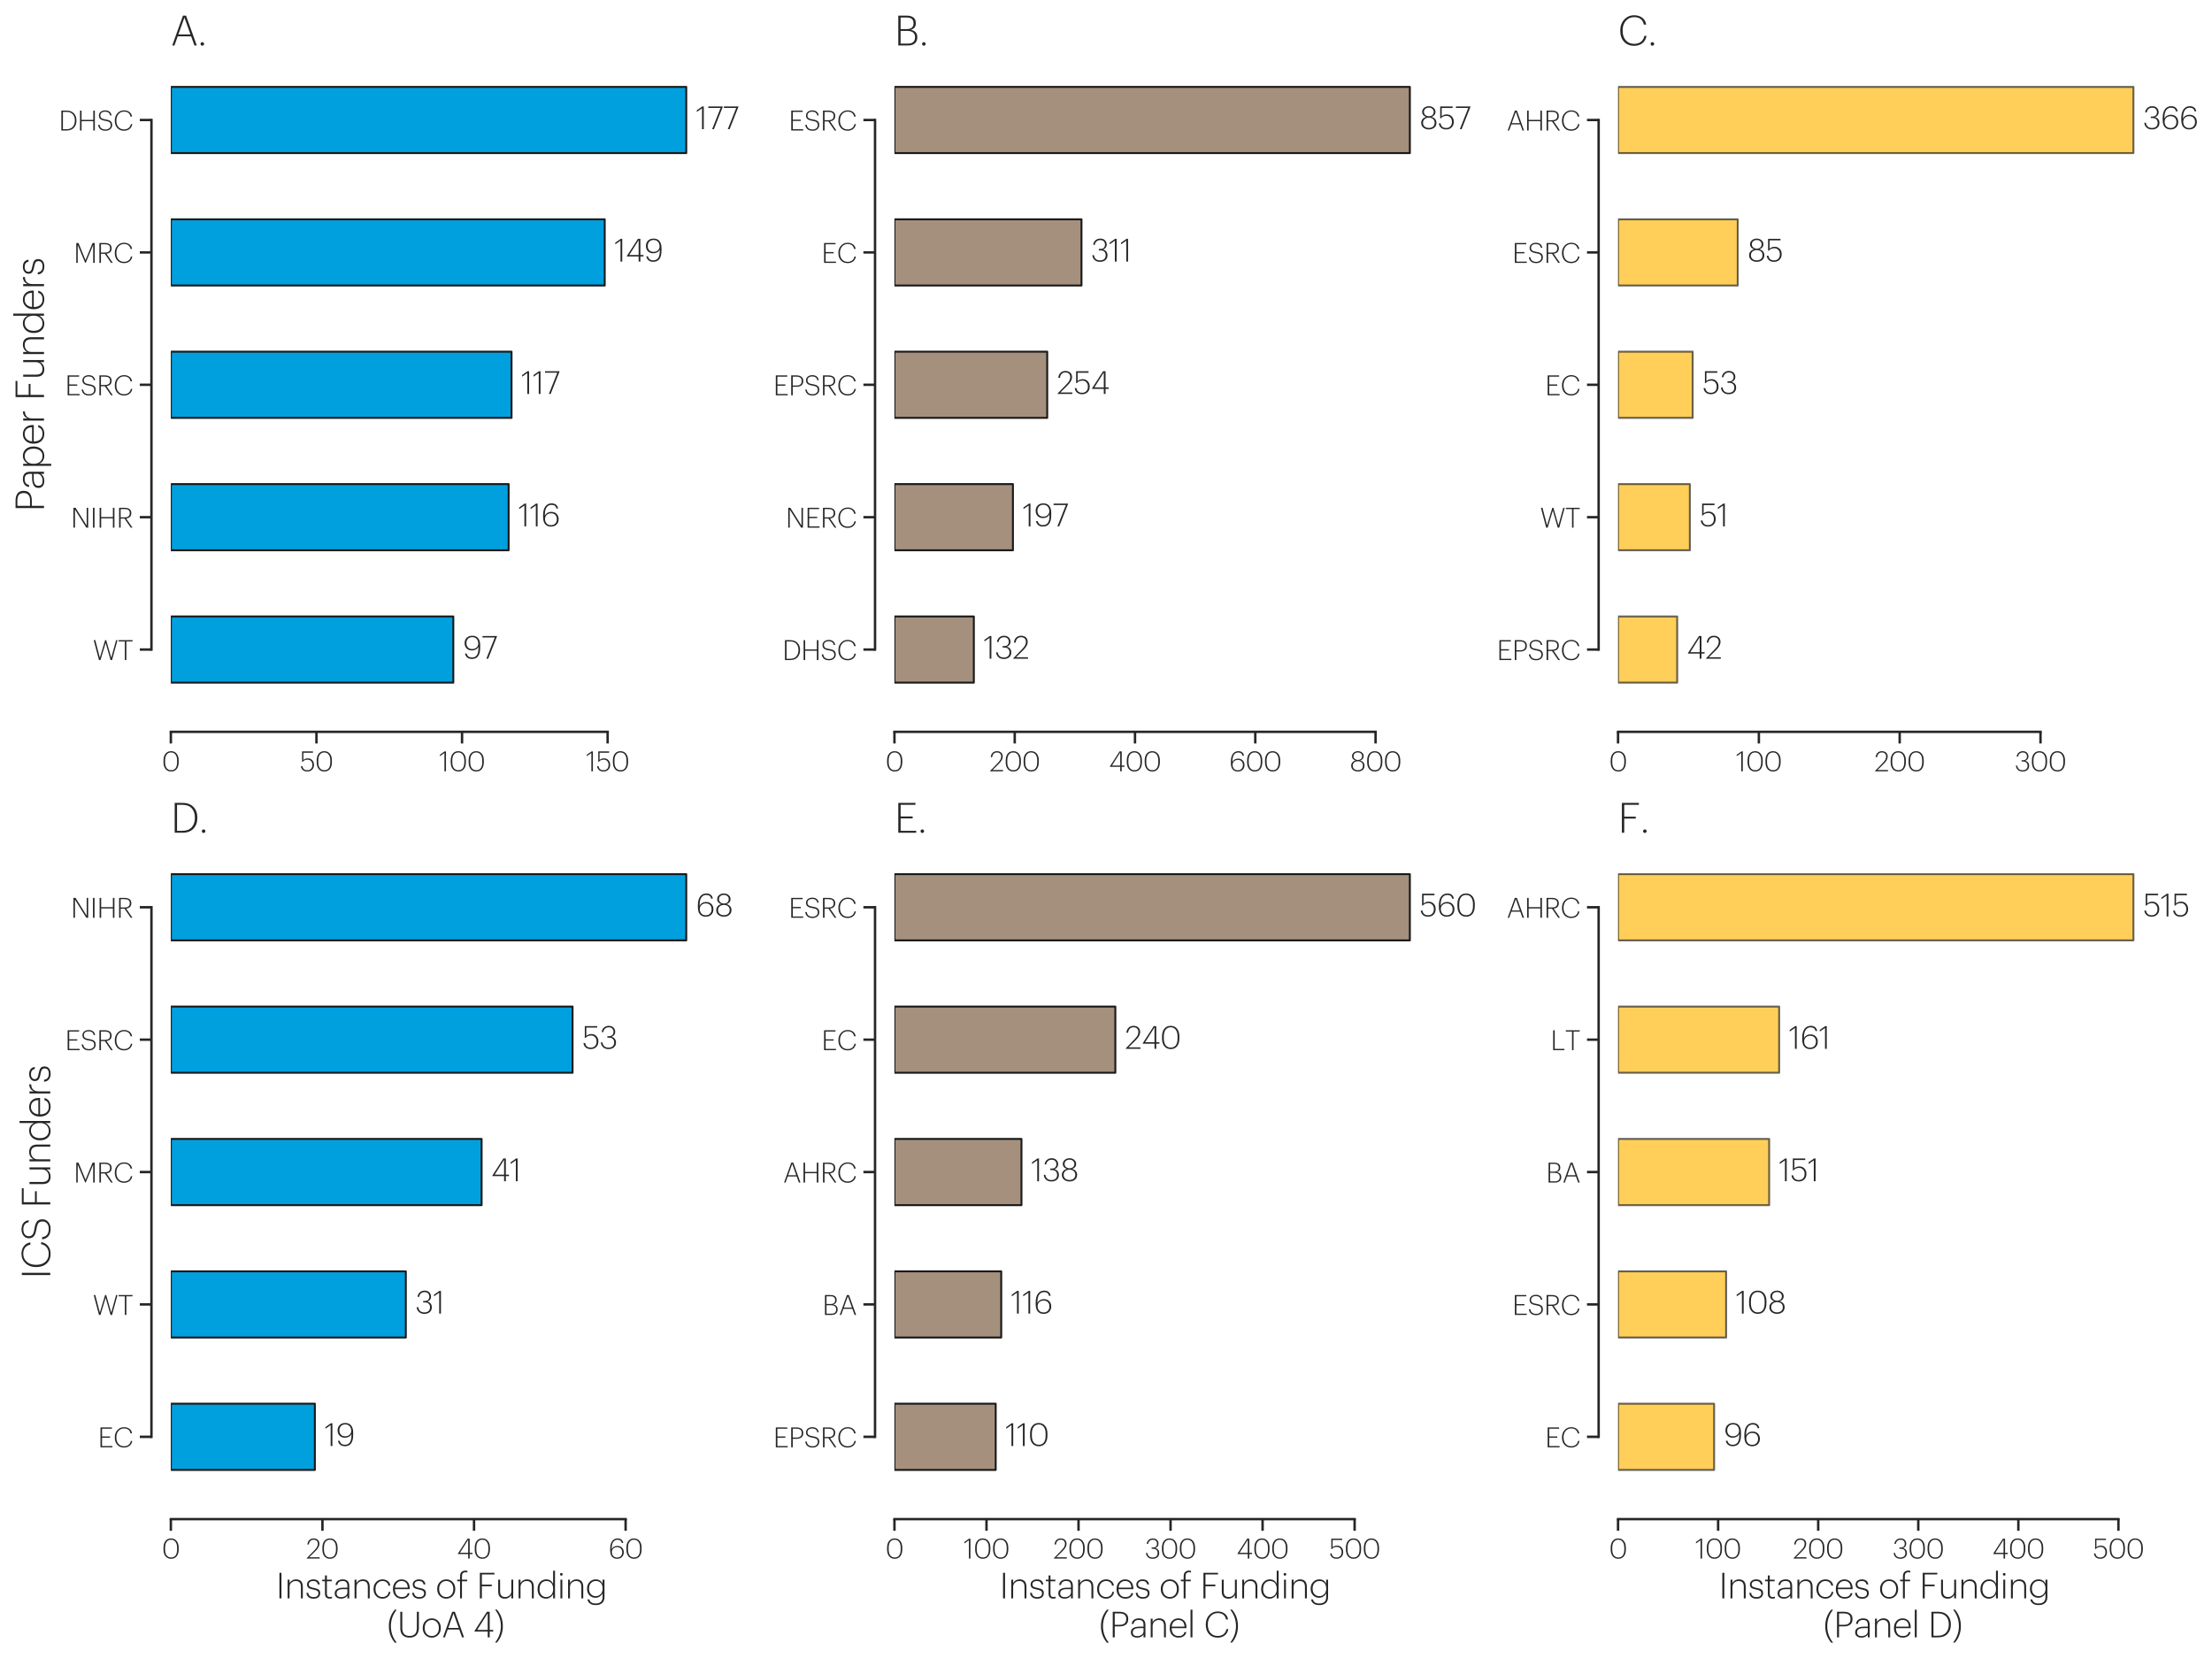 <?xml version="1.0" encoding="utf-8" standalone="no"?>
<!DOCTYPE svg PUBLIC "-//W3C//DTD SVG 1.1//EN"
  "http://www.w3.org/Graphics/SVG/1.1/DTD/svg11.dtd">
<svg xmlns:xlink="http://www.w3.org/1999/xlink" width="1139.531pt" height="854.029pt" viewBox="0 0 1139.531 854.029" xmlns="http://www.w3.org/2000/svg" version="1.1">
 <defs>
  <style type="text/css">*{stroke-linejoin: round; stroke-linecap: butt}</style>
 </defs>
 <g id="figure_1">
  <g id="patch_1">
   <path d="M 0 854.029 
L 1139.531 854.029 
L 1139.531 0 
L 0 0 
z
" style="fill: #ffffff"/>
  </g>
  <g id="axes_1">
   <g id="patch_2">
    <path d="M 88.02 367.044 
L 366.801 367.044 
L 366.801 29.432 
L 88.02 29.432 
z
" style="fill: #ffffff"/>
   </g>
   <g id="matplotlib.axis_1">
    <g id="xtick_1">
     <g id="line2d_1">
      <defs>
       <path id="m1fcd2d687f" d="M 0 0 
L 0 6 
" style="stroke: #262626; stroke-width: 1.25"/>
      </defs>
      <g>
       <use xlink:href="#m1fcd2d687f" x="88.02" y="377.044" style="fill: #262626; stroke: #262626; stroke-width: 1.25"/>
      </g>
     </g>
     <g id="text_1">
      <!-- 0 -->
      <g style="fill: #262626" transform="translate(83.407 397.366) scale(0.14 -0.14)">
       <defs>
        <path id="Graphik-Light-30" d="M 2125 250 
Q 2803 250 3148 723 
Q 3494 1197 3494 2112 
L 3494 2496 
Q 3494 3341 3126 3837 
Q 2758 4333 2105 4333 
Q 1453 4333 1091 3849 
Q 730 3366 730 2483 
L 730 2093 
Q 730 1190 1098 720 
Q 1466 250 2125 250 
z
M 2125 -51 
Q 1306 -51 835 521 
Q 365 1094 365 2093 
L 365 2477 
Q 365 3482 829 4054 
Q 1293 4627 2105 4627 
Q 2918 4627 3388 4051 
Q 3859 3475 3859 2496 
L 3859 2106 
Q 3859 1101 3404 525 
Q 2950 -51 2125 -51 
z
" transform="scale(0.016)"/>
       </defs>
       <use xlink:href="#Graphik-Light-30"/>
      </g>
     </g>
    </g>
    <g id="xtick_2">
     <g id="line2d_2">
      <g>
       <use xlink:href="#m1fcd2d687f" x="163.022" y="377.044" style="fill: #262626; stroke: #262626; stroke-width: 1.25"/>
      </g>
     </g>
     <g id="text_2">
      <!-- 50 -->
      <g style="fill: #262626" transform="translate(154.482 397.366) scale(0.14 -0.14)">
       <defs>
        <path id="Graphik-Light-35" d="M 1715 -51 
Q 1050 -51 672 294 
Q 294 640 243 1178 
L 589 1178 
Q 730 243 1715 243 
Q 2259 243 2569 576 
Q 2880 909 2880 1485 
Q 2880 2022 2569 2352 
Q 2259 2682 1779 2682 
Q 1056 2682 646 2182 
L 512 2182 
L 512 4576 
L 3008 4576 
L 3008 4269 
L 813 4269 
L 813 2592 
Q 1197 2976 1837 2976 
Q 2445 2976 2845 2566 
Q 3245 2157 3245 1485 
Q 3245 781 2816 365 
Q 2387 -51 1715 -51 
z
" transform="scale(0.016)"/>
       </defs>
       <use xlink:href="#Graphik-Light-35"/>
       <use xlink:href="#Graphik-Light-30" x="56.1"/>
      </g>
     </g>
    </g>
    <g id="xtick_3">
     <g id="line2d_3">
      <g>
       <use xlink:href="#m1fcd2d687f" x="238.023" y="377.044" style="fill: #262626; stroke: #262626; stroke-width: 1.25"/>
      </g>
     </g>
     <g id="text_3">
      <!-- 100 -->
      <g style="fill: #262626" transform="translate(226.221 397.366) scale(0.14 -0.14)">
       <defs>
        <path id="Graphik-Light-31" d="M 1222 0 
L 1222 4205 
L 173 3475 
L 173 3808 
L 1274 4576 
L 1574 4576 
L 1574 0 
L 1222 0 
z
" transform="scale(0.016)"/>
       </defs>
       <use xlink:href="#Graphik-Light-31"/>
       <use xlink:href="#Graphik-Light-30" x="36.8"/>
       <use xlink:href="#Graphik-Light-30" x="102.7"/>
      </g>
     </g>
    </g>
    <g id="xtick_4">
     <g id="line2d_4">
      <g>
       <use xlink:href="#m1fcd2d687f" x="313.025" y="377.044" style="fill: #262626; stroke: #262626; stroke-width: 1.25"/>
      </g>
     </g>
     <g id="text_4">
      <!-- 150 -->
      <g style="fill: #262626" transform="translate(301.909 397.366) scale(0.14 -0.14)">
       <use xlink:href="#Graphik-Light-31"/>
       <use xlink:href="#Graphik-Light-35" x="36.8"/>
       <use xlink:href="#Graphik-Light-30" x="92.9"/>
      </g>
     </g>
    </g>
   </g>
   <g id="matplotlib.axis_2">
    <g id="ytick_1">
     <g id="line2d_5">
      <defs>
       <path id="m16a61e213b" d="M 0 0 
L -6 0 
" style="stroke: #262626; stroke-width: 1.25"/>
      </defs>
      <g>
       <use xlink:href="#m16a61e213b" x="78.02" y="334.647" style="fill: #262626; stroke: #262626; stroke-width: 1.25"/>
      </g>
     </g>
     <g id="text_5">
      <!-- WT -->
      <g style="fill: #262626" transform="translate(47.813 340.058) scale(0.14 -0.14)">
       <defs>
        <path id="Graphik-Light-57" d="M 1421 0 
L 211 4576 
L 570 4576 
L 1619 544 
L 2829 4576 
L 3078 4576 
L 4243 531 
L 5350 4576 
L 5677 4576 
L 4422 0 
L 4077 0 
L 2950 3942 
L 1760 0 
L 1421 0 
z
" transform="scale(0.016)"/>
        <path id="Graphik-Light-54" d="M 1613 0 
L 1613 4282 
L 192 4282 
L 192 4576 
L 3386 4576 
L 3386 4282 
L 1965 4282 
L 1965 0 
L 1613 0 
z
" transform="scale(0.016)"/>
       </defs>
       <use xlink:href="#Graphik-Light-57"/>
       <use xlink:href="#Graphik-Light-54" x="92"/>
      </g>
     </g>
    </g>
    <g id="ytick_2">
     <g id="line2d_6">
      <g>
       <use xlink:href="#m16a61e213b" x="78.02" y="266.443" style="fill: #262626; stroke: #262626; stroke-width: 1.25"/>
      </g>
     </g>
     <g id="text_6">
      <!-- NIHR -->
      <g style="fill: #262626" transform="translate(36.517 271.854) scale(0.14 -0.14)">
       <defs>
        <path id="Graphik-Light-4e" d="M 589 0 
L 589 4576 
L 1075 4576 
L 3635 493 
L 3635 4576 
L 3974 4576 
L 3974 0 
L 3552 0 
L 934 4179 
L 934 0 
L 589 0 
z
" transform="scale(0.016)"/>
        <path id="Graphik-Light-49" d="M 621 0 
L 621 4576 
L 979 4576 
L 979 0 
L 621 0 
z
" transform="scale(0.016)"/>
        <path id="Graphik-Light-48" d="M 589 0 
L 589 4576 
L 947 4576 
L 947 2445 
L 3642 2445 
L 3642 4576 
L 4000 4576 
L 4000 0 
L 3642 0 
L 3642 2144 
L 947 2144 
L 947 0 
L 589 0 
z
" transform="scale(0.016)"/>
        <path id="Graphik-Light-52" d="M 589 0 
L 589 4576 
L 1843 4576 
Q 2554 4576 2976 4278 
Q 3398 3981 3398 3347 
L 3398 3322 
Q 3398 2278 2214 2112 
L 3667 0 
L 3270 0 
L 1837 2086 
L 947 2086 
L 947 0 
L 589 0 
z
M 947 2374 
L 1862 2374 
Q 3040 2374 3040 3322 
L 3040 3347 
Q 3040 3853 2736 4067 
Q 2432 4282 1862 4282 
L 947 4282 
L 947 2374 
z
" transform="scale(0.016)"/>
       </defs>
       <use xlink:href="#Graphik-Light-4e"/>
       <use xlink:href="#Graphik-Light-49" x="71.3"/>
       <use xlink:href="#Graphik-Light-48" x="96.3"/>
       <use xlink:href="#Graphik-Light-52" x="168"/>
      </g>
     </g>
    </g>
    <g id="ytick_3">
     <g id="line2d_7">
      <g>
       <use xlink:href="#m16a61e213b" x="78.02" y="198.238" style="fill: #262626; stroke: #262626; stroke-width: 1.25"/>
      </g>
     </g>
     <g id="text_7">
      <!-- ESRC -->
      <g style="fill: #262626" transform="translate(33.535 203.649) scale(0.14 -0.14)">
       <defs>
        <path id="Graphik-Light-45" d="M 589 0 
L 589 4576 
L 3219 4576 
L 3219 4282 
L 947 4282 
L 947 2496 
L 2790 2496 
L 2790 2202 
L 947 2202 
L 947 294 
L 3334 294 
L 3334 0 
L 589 0 
z
" transform="scale(0.016)"/>
        <path id="Graphik-Light-53" d="M 1971 -51 
Q 1171 -51 758 323 
Q 346 698 269 1312 
L 621 1312 
Q 762 243 1971 243 
Q 2502 243 2828 518 
Q 3155 794 3155 1222 
Q 3155 1696 2889 1907 
Q 2624 2118 1926 2227 
Q 1158 2342 803 2620 
Q 448 2899 448 3430 
Q 448 3962 848 4294 
Q 1248 4627 1888 4627 
Q 2522 4627 2902 4326 
Q 3283 4026 3360 3475 
L 3034 3475 
Q 2867 4333 1888 4333 
Q 1363 4333 1072 4102 
Q 781 3872 781 3456 
Q 781 3066 1037 2858 
Q 1293 2650 1984 2547 
Q 2790 2426 3145 2147 
Q 3501 1869 3501 1248 
Q 3501 698 3075 323 
Q 2650 -51 1971 -51 
z
" transform="scale(0.016)"/>
        <path id="Graphik-Light-43" d="M 2464 -51 
Q 1491 -51 915 582 
Q 339 1216 339 2259 
L 339 2310 
Q 339 3315 950 3974 
Q 1562 4634 2464 4634 
Q 3200 4634 3705 4259 
Q 4211 3885 4314 3200 
L 3955 3200 
Q 3846 3757 3472 4051 
Q 3098 4346 2470 4346 
Q 1696 4346 1200 3782 
Q 704 3219 704 2317 
L 704 2266 
Q 704 1338 1181 794 
Q 1658 250 2470 250 
Q 3098 250 3510 570 
Q 3923 890 4032 1472 
L 4365 1472 
Q 4243 749 3731 349 
Q 3219 -51 2464 -51 
z
" transform="scale(0.016)"/>
       </defs>
       <use xlink:href="#Graphik-Light-45"/>
       <use xlink:href="#Graphik-Light-53" x="56.6"/>
       <use xlink:href="#Graphik-Light-52" x="116.8"/>
       <use xlink:href="#Graphik-Light-43" x="177.4"/>
      </g>
     </g>
    </g>
    <g id="ytick_4">
     <g id="line2d_8">
      <g>
       <use xlink:href="#m16a61e213b" x="78.02" y="130.034" style="fill: #262626; stroke: #262626; stroke-width: 1.25"/>
      </g>
     </g>
     <g id="text_8">
      <!-- MRC -->
      <g style="fill: #262626" transform="translate(37.974 135.445) scale(0.14 -0.14)">
       <defs>
        <path id="Graphik-Light-4d" d="M 589 0 
L 589 4576 
L 1101 4576 
L 2714 646 
L 4333 4576 
L 4832 4576 
L 4832 0 
L 4480 0 
L 4480 4128 
L 2758 0 
L 2643 0 
L 922 4128 
L 922 0 
L 589 0 
z
" transform="scale(0.016)"/>
       </defs>
       <use xlink:href="#Graphik-Light-4d"/>
       <use xlink:href="#Graphik-Light-52" x="85.1"/>
       <use xlink:href="#Graphik-Light-43" x="145.7"/>
      </g>
     </g>
    </g>
    <g id="ytick_5">
     <g id="line2d_9">
      <g>
       <use xlink:href="#m16a61e213b" x="78.02" y="61.829" style="fill: #262626; stroke: #262626; stroke-width: 1.25"/>
      </g>
     </g>
     <g id="text_9">
      <!-- DHSC -->
      <g style="fill: #262626" transform="translate(30.3 67.24) scale(0.14 -0.14)">
       <defs>
        <path id="Graphik-Light-44" d="M 947 294 
L 1754 294 
Q 2701 294 3193 835 
Q 3686 1376 3686 2278 
L 3686 2330 
Q 3686 3219 3200 3750 
Q 2714 4282 1747 4282 
L 947 4282 
L 947 294 
z
M 589 0 
L 589 4576 
L 1779 4576 
Q 2874 4576 3466 3952 
Q 4058 3328 4058 2330 
L 4058 2272 
Q 4058 1267 3472 633 
Q 2886 0 1766 0 
L 589 0 
z
" transform="scale(0.016)"/>
       </defs>
       <use xlink:href="#Graphik-Light-44"/>
       <use xlink:href="#Graphik-Light-48" x="68.6"/>
       <use xlink:href="#Graphik-Light-53" x="140.3"/>
       <use xlink:href="#Graphik-Light-43" x="200.5"/>
      </g>
     </g>
    </g>
    <g id="text_10">
     <!-- Paper Funders -->
     <g style="fill: #262626" transform="translate(22.659 263.631) rotate(-90) scale(0.2 -0.2)">
      <defs>
       <path id="Graphik-Light-50" d="M 589 0 
L 589 4576 
L 1798 4576 
Q 2509 4576 2934 4262 
Q 3360 3949 3360 3290 
L 3360 3264 
Q 3360 2592 2937 2275 
Q 2515 1958 1805 1958 
L 947 1958 
L 947 0 
L 589 0 
z
M 947 2246 
L 1830 2246 
Q 3002 2246 3002 3264 
L 3002 3290 
Q 3002 3821 2694 4051 
Q 2387 4282 1818 4282 
L 947 4282 
L 947 2246 
z
" transform="scale(0.016)"/>
       <path id="Graphik-Light-61" d="M 1414 -51 
Q 902 -51 592 195 
Q 282 442 282 902 
Q 282 1440 717 1677 
Q 1152 1914 1850 1914 
L 2547 1914 
L 2547 2214 
Q 2547 2682 2345 2896 
Q 2144 3110 1702 3110 
Q 870 3110 762 2400 
L 429 2400 
Q 486 2899 844 3148 
Q 1203 3398 1715 3398 
Q 2886 3398 2886 2214 
L 2886 0 
L 2547 0 
L 2547 512 
Q 2182 -51 1414 -51 
z
M 1440 224 
Q 1907 224 2227 467 
Q 2547 710 2547 1082 
L 2547 1651 
L 1862 1651 
Q 1485 1651 1225 1593 
Q 966 1536 793 1363 
Q 621 1190 621 902 
Q 621 224 1440 224 
z
" transform="scale(0.016)"/>
       <path id="Graphik-Light-70" d="M 525 -1165 
L 525 3347 
L 864 3347 
L 864 2566 
Q 1018 2912 1366 3155 
Q 1715 3398 2138 3398 
Q 2784 3398 3213 2937 
Q 3642 2477 3642 1709 
L 3642 1658 
Q 3642 883 3219 416 
Q 2797 -51 2138 -51 
Q 1670 -51 1340 182 
Q 1011 416 864 762 
L 864 -1165 
L 525 -1165 
z
M 2112 237 
Q 2650 237 2970 611 
Q 3290 986 3290 1645 
L 3290 1696 
Q 3290 2362 2950 2736 
Q 2611 3110 2106 3110 
Q 1587 3110 1222 2732 
Q 858 2355 858 1696 
L 858 1645 
Q 858 979 1213 608 
Q 1568 237 2112 237 
z
" transform="scale(0.016)"/>
       <path id="Graphik-Light-65" d="M 1862 -51 
Q 1139 -51 707 416 
Q 275 883 275 1638 
L 275 1690 
Q 275 2445 707 2921 
Q 1139 3398 1811 3398 
Q 2451 3398 2864 2979 
Q 3277 2560 3277 1766 
L 3277 1645 
L 627 1645 
Q 640 966 957 601 
Q 1274 237 1862 237 
Q 2739 237 2912 934 
L 3251 934 
Q 3149 461 2777 205 
Q 2406 -51 1862 -51 
z
M 640 1920 
L 2925 1920 
Q 2899 2515 2608 2812 
Q 2317 3110 1811 3110 
Q 1325 3110 1005 2787 
Q 685 2464 640 1920 
z
" transform="scale(0.016)"/>
       <path id="Graphik-Light-72" d="M 525 0 
L 525 3347 
L 864 3347 
L 864 2643 
Q 1190 3366 1997 3392 
L 1997 3072 
Q 864 3027 864 1856 
L 864 0 
L 525 0 
z
" transform="scale(0.016)"/>
       <path id="Graphik-Light-20" transform="scale(0.016)"/>
       <path id="Graphik-Light-46" d="M 589 0 
L 589 4576 
L 3194 4576 
L 3194 4282 
L 947 4282 
L 947 2464 
L 2714 2464 
L 2714 2170 
L 947 2170 
L 947 0 
L 589 0 
z
" transform="scale(0.016)"/>
       <path id="Graphik-Light-75" d="M 1670 -51 
Q 1120 -51 806 259 
Q 493 570 493 1229 
L 493 3347 
L 832 3347 
L 832 1248 
Q 832 243 1747 243 
Q 2189 243 2515 528 
Q 2842 813 2842 1312 
L 2842 3347 
L 3181 3347 
L 3181 0 
L 2842 0 
L 2842 640 
Q 2720 346 2406 147 
Q 2093 -51 1670 -51 
z
" transform="scale(0.016)"/>
       <path id="Graphik-Light-6e" d="M 525 0 
L 525 3347 
L 864 3347 
L 864 2694 
Q 986 2989 1306 3193 
Q 1626 3398 2048 3398 
Q 2605 3398 2921 3072 
Q 3238 2746 3238 2061 
L 3238 0 
L 2899 0 
L 2899 2080 
Q 2899 3104 1971 3104 
Q 1523 3104 1193 2816 
Q 864 2528 864 2029 
L 864 0 
L 525 0 
z
" transform="scale(0.016)"/>
       <path id="Graphik-Light-64" d="M 1779 -51 
Q 1120 -51 697 400 
Q 275 851 275 1626 
L 275 1677 
Q 275 2438 716 2918 
Q 1158 3398 1830 3398 
Q 2688 3398 3053 2605 
L 3053 4947 
L 3392 4947 
L 3392 0 
L 3053 0 
L 3053 774 
Q 2906 442 2563 195 
Q 2221 -51 1779 -51 
z
M 1811 237 
Q 2342 237 2700 611 
Q 3059 986 3059 1651 
L 3059 1702 
Q 3059 2374 2729 2742 
Q 2400 3110 1862 3110 
Q 1312 3110 969 2732 
Q 627 2355 627 1690 
L 627 1638 
Q 627 973 960 605 
Q 1293 237 1811 237 
z
" transform="scale(0.016)"/>
       <path id="Graphik-Light-73" d="M 1530 -58 
Q 947 -58 611 227 
Q 275 512 243 998 
L 570 998 
Q 666 230 1530 230 
Q 1946 230 2163 406 
Q 2381 582 2381 889 
Q 2381 1197 2189 1337 
Q 1997 1478 1504 1568 
Q 870 1683 611 1881 
Q 352 2080 352 2502 
Q 352 2912 678 3155 
Q 1005 3398 1453 3398 
Q 2496 3398 2618 2490 
L 2291 2490 
Q 2170 3110 1446 3110 
Q 1094 3110 880 2947 
Q 666 2784 666 2515 
Q 666 2234 861 2096 
Q 1056 1958 1581 1869 
Q 2176 1760 2441 1568 
Q 2707 1376 2707 915 
Q 2707 480 2396 211 
Q 2086 -58 1530 -58 
z
" transform="scale(0.016)"/>
      </defs>
      <use xlink:href="#Graphik-Light-50"/>
      <use xlink:href="#Graphik-Light-61" x="56.8"/>
      <use xlink:href="#Graphik-Light-70" x="109.7"/>
      <use xlink:href="#Graphik-Light-65" x="170.9"/>
      <use xlink:href="#Graphik-Light-72" x="226.3"/>
      <use xlink:href="#Graphik-Light-20" x="261.1"/>
      <use xlink:href="#Graphik-Light-46" x="285.8"/>
      <use xlink:href="#Graphik-Light-75" x="339.8"/>
      <use xlink:href="#Graphik-Light-6e" x="397.7"/>
      <use xlink:href="#Graphik-Light-64" x="456"/>
      <use xlink:href="#Graphik-Light-65" x="517.2"/>
      <use xlink:href="#Graphik-Light-72" x="572.6"/>
      <use xlink:href="#Graphik-Light-73" x="607.4"/>
     </g>
    </g>
   </g>
   <g id="patch_3">
    <path d="M 88.02 351.698 
L 233.523 351.698 
L 233.523 317.596 
L 88.02 317.596 
z
" clip-path="url(#pbabfea9f79)" style="fill: #00a0df; stroke: #1a1a1a; stroke-linejoin: miter"/>
   </g>
   <g id="patch_4">
    <path d="M 88.02 283.494 
L 262.024 283.494 
L 262.024 249.392 
L 88.02 249.392 
z
" clip-path="url(#pbabfea9f79)" style="fill: #00a0df; stroke: #1a1a1a; stroke-linejoin: miter"/>
   </g>
   <g id="patch_5">
    <path d="M 88.02 215.289 
L 263.524 215.289 
L 263.524 181.187 
L 88.02 181.187 
z
" clip-path="url(#pbabfea9f79)" style="fill: #00a0df; stroke: #1a1a1a; stroke-linejoin: miter"/>
   </g>
   <g id="patch_6">
    <path d="M 88.02 147.085 
L 311.525 147.085 
L 311.525 112.983 
L 88.02 112.983 
z
" clip-path="url(#pbabfea9f79)" style="fill: #00a0df; stroke: #1a1a1a; stroke-linejoin: miter"/>
   </g>
   <g id="patch_7">
    <path d="M 88.02 78.881 
L 353.526 78.881 
L 353.526 44.778 
L 88.02 44.778 
z
" clip-path="url(#pbabfea9f79)" style="fill: #00a0df; stroke: #1a1a1a; stroke-linejoin: miter"/>
   </g>
   <g id="patch_8">
    <path d="M 78.02 334.647 
L 78.02 61.829 
" style="fill: none; stroke: #262626; stroke-width: 1.25; stroke-linejoin: miter; stroke-linecap: square"/>
   </g>
   <g id="patch_9">
    <path d="M 88.02 377.044 
L 313.025 377.044 
" style="fill: none; stroke: #262626; stroke-width: 1.25; stroke-linejoin: miter; stroke-linecap: square"/>
   </g>
   <g id="text_11">
    <!-- 97 -->
    <g style="fill: #262626" transform="translate(238.523 339.375) scale(0.16 -0.16)">
     <defs>
      <path id="Graphik-Light-39" d="M 1798 -45 
Q 1229 -45 861 240 
Q 493 525 397 1050 
L 742 1050 
Q 922 250 1805 250 
Q 2438 250 2771 694 
Q 3104 1139 3110 2170 
L 3110 2413 
Q 2957 2061 2595 1862 
Q 2234 1664 1811 1664 
Q 1126 1664 723 2073 
Q 320 2483 320 3136 
Q 320 3808 742 4217 
Q 1165 4627 1862 4627 
Q 2650 4627 3053 4121 
Q 3456 3616 3456 2739 
L 3456 2214 
Q 3456 -45 1798 -45 
z
M 1856 1952 
Q 2368 1952 2717 2256 
Q 3066 2560 3066 3053 
Q 3066 3610 2749 3978 
Q 2432 4346 1862 4346 
Q 1325 4346 1005 4016 
Q 685 3686 685 3149 
Q 685 2605 992 2278 
Q 1299 1952 1856 1952 
z
" transform="scale(0.016)"/>
      <path id="Graphik-Light-37" d="M 954 0 
L 2656 4282 
L 179 4282 
L 179 4576 
L 3104 4576 
L 3104 4518 
L 1318 0 
L 954 0 
z
" transform="scale(0.016)"/>
     </defs>
     <use xlink:href="#Graphik-Light-39"/>
     <use xlink:href="#Graphik-Light-37" x="59.9"/>
    </g>
   </g>
   <g id="text_12">
    <!-- 116 -->
    <g style="fill: #262626" transform="translate(267.024 271.17) scale(0.16 -0.16)">
     <defs>
      <path id="Graphik-Light-36" d="M 1978 -51 
Q 1421 -51 1053 211 
Q 685 474 534 893 
Q 384 1312 384 1875 
L 384 2208 
Q 384 3418 851 4022 
Q 1318 4627 2106 4627 
Q 2630 4627 2972 4364 
Q 3315 4102 3392 3584 
L 3053 3584 
Q 2912 4326 2086 4326 
Q 1466 4326 1104 3836 
Q 742 3347 736 2317 
L 736 2131 
Q 890 2496 1245 2704 
Q 1600 2912 2016 2912 
Q 2714 2912 3114 2499 
Q 3514 2086 3514 1446 
Q 3514 774 3094 361 
Q 2675 -51 1978 -51 
z
M 1978 237 
Q 2509 237 2829 566 
Q 3149 896 3149 1434 
Q 3149 1978 2841 2301 
Q 2534 2624 1971 2624 
Q 1466 2624 1120 2313 
Q 774 2003 774 1491 
Q 774 941 1088 589 
Q 1402 237 1978 237 
z
" transform="scale(0.016)"/>
     </defs>
     <use xlink:href="#Graphik-Light-31"/>
     <use xlink:href="#Graphik-Light-31" x="36.8"/>
     <use xlink:href="#Graphik-Light-36" x="73.6"/>
    </g>
   </g>
   <g id="text_13">
    <!-- 117 -->
    <g style="fill: #262626" transform="translate(268.524 202.966) scale(0.16 -0.16)">
     <use xlink:href="#Graphik-Light-31"/>
     <use xlink:href="#Graphik-Light-31" x="36.8"/>
     <use xlink:href="#Graphik-Light-37" x="73.6"/>
    </g>
   </g>
   <g id="text_14">
    <!-- 149 -->
    <g style="fill: #262626" transform="translate(316.525 134.761) scale(0.16 -0.16)">
     <defs>
      <path id="Graphik-Light-34" d="M 2573 0 
L 2573 1030 
L 211 1030 
L 211 1139 
L 2426 4576 
L 2925 4576 
L 2925 1325 
L 3558 1325 
L 3558 1030 
L 2925 1030 
L 2925 0 
L 2573 0 
z
M 685 1325 
L 2573 1325 
L 2573 4314 
L 685 1325 
z
" transform="scale(0.016)"/>
     </defs>
     <use xlink:href="#Graphik-Light-31"/>
     <use xlink:href="#Graphik-Light-34" x="36.8"/>
     <use xlink:href="#Graphik-Light-39" x="96.3"/>
    </g>
   </g>
   <g id="text_15">
    <!-- 177 -->
    <g style="fill: #262626" transform="translate(358.526 66.557) scale(0.16 -0.16)">
     <use xlink:href="#Graphik-Light-31"/>
     <use xlink:href="#Graphik-Light-37" x="36.8"/>
     <use xlink:href="#Graphik-Light-37" x="87.2"/>
    </g>
   </g>
   <g id="text_16">
    <!-- A. -->
    <g style="fill: #262626" transform="translate(88.02 23.432) scale(0.21 -0.21)">
     <defs>
      <path id="Graphik-Light-41" d="M 211 0 
L 1856 4576 
L 2330 4576 
L 3974 0 
L 3616 0 
L 3110 1402 
L 1050 1402 
L 550 0 
L 211 0 
z
M 2080 4282 
L 1152 1690 
L 3008 1690 
L 2080 4282 
z
" transform="scale(0.016)"/>
      <path id="Graphik-Light-2e" d="M 730 -32 
Q 621 -32 541 48 
Q 461 128 461 237 
Q 461 352 541 432 
Q 621 512 730 512 
Q 845 512 925 432 
Q 1005 352 1005 237 
Q 1005 128 925 48 
Q 845 -32 730 -32 
z
" transform="scale(0.016)"/>
     </defs>
     <use xlink:href="#Graphik-Light-41"/>
     <use xlink:href="#Graphik-Light-2e" x="65.4"/>
    </g>
   </g>
  </g>
  <g id="axes_2">
   <g id="patch_10">
    <path d="M 460.787 367.044 
L 739.568 367.044 
L 739.568 29.432 
L 460.787 29.432 
z
" style="fill: #ffffff"/>
   </g>
   <g id="matplotlib.axis_3">
    <g id="xtick_5">
     <g id="line2d_10">
      <g>
       <use xlink:href="#m1fcd2d687f" x="460.787" y="377.044" style="fill: #262626; stroke: #262626; stroke-width: 1.25"/>
      </g>
     </g>
     <g id="text_17">
      <!-- 0 -->
      <g style="fill: #262626" transform="translate(456.173 397.366) scale(0.14 -0.14)">
       <use xlink:href="#Graphik-Light-30"/>
      </g>
     </g>
    </g>
    <g id="xtick_6">
     <g id="line2d_11">
      <g>
       <use xlink:href="#m1fcd2d687f" x="522.748" y="377.044" style="fill: #262626; stroke: #262626; stroke-width: 1.25"/>
      </g>
     </g>
     <g id="text_18">
      <!-- 200 -->
      <g style="fill: #262626" transform="translate(509.762 397.366) scale(0.14 -0.14)">
       <defs>
        <path id="Graphik-Light-32" d="M 128 0 
L 128 83 
L 1965 1984 
Q 2336 2368 2509 2697 
Q 2682 3027 2682 3392 
Q 2682 3840 2419 4086 
Q 2157 4333 1709 4333 
Q 1254 4333 966 4061 
Q 678 3789 614 3245 
L 282 3245 
Q 333 3891 720 4259 
Q 1107 4627 1708 4627 
Q 2310 4627 2675 4294 
Q 3040 3962 3040 3379 
Q 3040 2611 2170 1760 
L 691 294 
L 3104 294 
L 3104 0 
L 128 0 
z
" transform="scale(0.016)"/>
       </defs>
       <use xlink:href="#Graphik-Light-32"/>
       <use xlink:href="#Graphik-Light-30" x="53.7"/>
       <use xlink:href="#Graphik-Light-30" x="119.6"/>
      </g>
     </g>
    </g>
    <g id="xtick_7">
     <g id="line2d_12">
      <g>
       <use xlink:href="#m1fcd2d687f" x="584.71" y="377.044" style="fill: #262626; stroke: #262626; stroke-width: 1.25"/>
      </g>
     </g>
     <g id="text_19">
      <!-- 400 -->
      <g style="fill: #262626" transform="translate(571.318 397.366) scale(0.14 -0.14)">
       <use xlink:href="#Graphik-Light-34"/>
       <use xlink:href="#Graphik-Light-30" x="59.5"/>
       <use xlink:href="#Graphik-Light-30" x="125.4"/>
      </g>
     </g>
    </g>
    <g id="xtick_8">
     <g id="line2d_13">
      <g>
       <use xlink:href="#m1fcd2d687f" x="646.672" y="377.044" style="fill: #262626; stroke: #262626; stroke-width: 1.25"/>
      </g>
     </g>
     <g id="text_20">
      <!-- 600 -->
      <g style="fill: #262626" transform="translate(633.245 397.366) scale(0.14 -0.14)">
       <use xlink:href="#Graphik-Light-36"/>
       <use xlink:href="#Graphik-Light-30" x="60"/>
       <use xlink:href="#Graphik-Light-30" x="125.9"/>
      </g>
     </g>
    </g>
    <g id="xtick_9">
     <g id="line2d_14">
      <g>
       <use xlink:href="#m1fcd2d687f" x="708.633" y="377.044" style="fill: #262626; stroke: #262626; stroke-width: 1.25"/>
      </g>
     </g>
     <g id="text_21">
      <!-- 800 -->
      <g style="fill: #262626" transform="translate(695.326 397.366) scale(0.14 -0.14)">
       <defs>
        <path id="Graphik-Light-38" d="M 1869 -51 
Q 1242 -51 787 301 
Q 333 653 333 1274 
Q 333 1734 611 2048 
Q 890 2362 1338 2477 
Q 973 2579 749 2838 
Q 525 3098 525 3475 
Q 525 3987 925 4307 
Q 1325 4627 1869 4627 
Q 2413 4627 2809 4307 
Q 3206 3987 3206 3488 
Q 3206 3104 2992 2848 
Q 2778 2592 2406 2477 
Q 2867 2355 3132 2051 
Q 3398 1747 3398 1286 
Q 3398 653 2956 301 
Q 2515 -51 1869 -51 
z
M 1869 250 
Q 2394 250 2714 522 
Q 3034 794 3034 1299 
Q 3034 1779 2707 2048 
Q 2381 2317 1881 2317 
Q 1382 2317 1040 2041 
Q 698 1766 698 1286 
Q 698 787 1030 518 
Q 1363 250 1869 250 
z
M 1888 2605 
Q 2310 2605 2579 2838 
Q 2848 3072 2848 3488 
Q 2848 3859 2569 4099 
Q 2291 4339 1869 4339 
Q 1440 4339 1161 4102 
Q 883 3866 883 3475 
Q 883 3072 1180 2838 
Q 1478 2605 1888 2605 
z
" transform="scale(0.016)"/>
       </defs>
       <use xlink:href="#Graphik-Light-38"/>
       <use xlink:href="#Graphik-Light-30" x="58.3"/>
       <use xlink:href="#Graphik-Light-30" x="124.2"/>
      </g>
     </g>
    </g>
   </g>
   <g id="matplotlib.axis_4">
    <g id="ytick_6">
     <g id="line2d_15">
      <g>
       <use xlink:href="#m16a61e213b" x="450.787" y="334.647" style="fill: #262626; stroke: #262626; stroke-width: 1.25"/>
      </g>
     </g>
     <g id="text_22">
      <!-- DHSC -->
      <g style="fill: #262626" transform="translate(403.067 340.058) scale(0.14 -0.14)">
       <use xlink:href="#Graphik-Light-44"/>
       <use xlink:href="#Graphik-Light-48" x="68.6"/>
       <use xlink:href="#Graphik-Light-53" x="140.3"/>
       <use xlink:href="#Graphik-Light-43" x="200.5"/>
      </g>
     </g>
    </g>
    <g id="ytick_7">
     <g id="line2d_16">
      <g>
       <use xlink:href="#m16a61e213b" x="450.787" y="266.443" style="fill: #262626; stroke: #262626; stroke-width: 1.25"/>
      </g>
     </g>
     <g id="text_23">
      <!-- NERC -->
      <g style="fill: #262626" transform="translate(404.749 271.854) scale(0.14 -0.14)">
       <use xlink:href="#Graphik-Light-4e"/>
       <use xlink:href="#Graphik-Light-45" x="71.3"/>
       <use xlink:href="#Graphik-Light-52" x="127.9"/>
       <use xlink:href="#Graphik-Light-43" x="188.5"/>
      </g>
     </g>
    </g>
    <g id="ytick_8">
     <g id="line2d_17">
      <g>
       <use xlink:href="#m16a61e213b" x="450.787" y="198.238" style="fill: #262626; stroke: #262626; stroke-width: 1.25"/>
      </g>
     </g>
     <g id="text_24">
      <!-- EPSRC -->
      <g style="fill: #262626" transform="translate(398.35 203.649) scale(0.14 -0.14)">
       <use xlink:href="#Graphik-Light-45"/>
       <use xlink:href="#Graphik-Light-50" x="56.6"/>
       <use xlink:href="#Graphik-Light-53" x="113.4"/>
       <use xlink:href="#Graphik-Light-52" x="173.6"/>
       <use xlink:href="#Graphik-Light-43" x="234.2"/>
      </g>
     </g>
    </g>
    <g id="ytick_9">
     <g id="line2d_18">
      <g>
       <use xlink:href="#m16a61e213b" x="450.787" y="130.034" style="fill: #262626; stroke: #262626; stroke-width: 1.25"/>
      </g>
     </g>
     <g id="text_25">
      <!-- EC -->
      <g style="fill: #262626" transform="translate(423.214 135.445) scale(0.14 -0.14)">
       <use xlink:href="#Graphik-Light-45"/>
       <use xlink:href="#Graphik-Light-43" x="56.6"/>
      </g>
     </g>
    </g>
    <g id="ytick_10">
     <g id="line2d_19">
      <g>
       <use xlink:href="#m16a61e213b" x="450.787" y="61.829" style="fill: #262626; stroke: #262626; stroke-width: 1.25"/>
      </g>
     </g>
     <g id="text_26">
      <!-- ESRC -->
      <g style="fill: #262626" transform="translate(406.302 67.24) scale(0.14 -0.14)">
       <use xlink:href="#Graphik-Light-45"/>
       <use xlink:href="#Graphik-Light-53" x="56.6"/>
       <use xlink:href="#Graphik-Light-52" x="116.8"/>
       <use xlink:href="#Graphik-Light-43" x="177.4"/>
      </g>
     </g>
    </g>
   </g>
   <g id="patch_11">
    <path d="M 460.787 351.698 
L 501.681 351.698 
L 501.681 317.596 
L 460.787 317.596 
z
" clip-path="url(#p3ec4bd3245)" style="fill: #a5907e; stroke: #1a1a1a; stroke-linejoin: miter"/>
   </g>
   <g id="patch_12">
    <path d="M 460.787 283.494 
L 521.819 283.494 
L 521.819 249.392 
L 460.787 249.392 
z
" clip-path="url(#p3ec4bd3245)" style="fill: #a5907e; stroke: #1a1a1a; stroke-linejoin: miter"/>
   </g>
   <g id="patch_13">
    <path d="M 460.787 215.289 
L 539.478 215.289 
L 539.478 181.187 
L 460.787 181.187 
z
" clip-path="url(#p3ec4bd3245)" style="fill: #a5907e; stroke: #1a1a1a; stroke-linejoin: miter"/>
   </g>
   <g id="patch_14">
    <path d="M 460.787 147.085 
L 557.137 147.085 
L 557.137 112.983 
L 460.787 112.983 
z
" clip-path="url(#p3ec4bd3245)" style="fill: #a5907e; stroke: #1a1a1a; stroke-linejoin: miter"/>
   </g>
   <g id="patch_15">
    <path d="M 460.787 78.881 
L 726.292 78.881 
L 726.292 44.778 
L 460.787 44.778 
z
" clip-path="url(#p3ec4bd3245)" style="fill: #a5907e; stroke: #1a1a1a; stroke-linejoin: miter"/>
   </g>
   <g id="patch_16">
    <path d="M 450.787 334.647 
L 450.787 61.829 
" style="fill: none; stroke: #262626; stroke-width: 1.25; stroke-linejoin: miter; stroke-linecap: square"/>
   </g>
   <g id="patch_17">
    <path d="M 460.787 377.044 
L 708.633 377.044 
" style="fill: none; stroke: #262626; stroke-width: 1.25; stroke-linejoin: miter; stroke-linecap: square"/>
   </g>
   <g id="text_27">
    <!-- 132 -->
    <g style="fill: #262626" transform="translate(506.681 339.375) scale(0.16 -0.16)">
     <defs>
      <path id="Graphik-Light-33" d="M 1766 -51 
Q 1088 -51 675 336 
Q 262 723 237 1293 
L 563 1293 
Q 608 826 912 534 
Q 1216 243 1773 243 
Q 2323 243 2620 512 
Q 2918 781 2918 1267 
Q 2918 1722 2656 1984 
Q 2394 2246 1875 2246 
L 1542 2246 
L 1542 2547 
L 1850 2547 
Q 2317 2547 2547 2790 
Q 2778 3034 2778 3418 
Q 2778 3821 2531 4073 
Q 2285 4326 1837 4326 
Q 1370 4326 1075 4060 
Q 781 3795 736 3373 
L 416 3373 
Q 448 3904 845 4265 
Q 1242 4627 1837 4627 
Q 2426 4627 2774 4281 
Q 3123 3936 3123 3424 
Q 3123 3059 2921 2793 
Q 2720 2528 2374 2419 
Q 2797 2323 3040 2025 
Q 3283 1728 3283 1267 
Q 3283 653 2867 301 
Q 2451 -51 1766 -51 
z
" transform="scale(0.016)"/>
     </defs>
     <use xlink:href="#Graphik-Light-31"/>
     <use xlink:href="#Graphik-Light-33" x="36.8"/>
     <use xlink:href="#Graphik-Light-32" x="93.5"/>
    </g>
   </g>
   <g id="text_28">
    <!-- 197 -->
    <g style="fill: #262626" transform="translate(526.819 271.17) scale(0.16 -0.16)">
     <use xlink:href="#Graphik-Light-31"/>
     <use xlink:href="#Graphik-Light-39" x="36.8"/>
     <use xlink:href="#Graphik-Light-37" x="96.7"/>
    </g>
   </g>
   <g id="text_29">
    <!-- 254 -->
    <g style="fill: #262626" transform="translate(544.478 202.966) scale(0.16 -0.16)">
     <use xlink:href="#Graphik-Light-32"/>
     <use xlink:href="#Graphik-Light-35" x="53.7"/>
     <use xlink:href="#Graphik-Light-34" x="109.8"/>
    </g>
   </g>
   <g id="text_30">
    <!-- 311 -->
    <g style="fill: #262626" transform="translate(562.137 134.761) scale(0.16 -0.16)">
     <use xlink:href="#Graphik-Light-33"/>
     <use xlink:href="#Graphik-Light-31" x="56.7"/>
     <use xlink:href="#Graphik-Light-31" x="93.5"/>
    </g>
   </g>
   <g id="text_31">
    <!-- 857 -->
    <g style="fill: #262626" transform="translate(731.292 66.557) scale(0.16 -0.16)">
     <use xlink:href="#Graphik-Light-38"/>
     <use xlink:href="#Graphik-Light-35" x="58.3"/>
     <use xlink:href="#Graphik-Light-37" x="114.4"/>
    </g>
   </g>
   <g id="text_32">
    <!-- B. -->
    <g style="fill: #262626" transform="translate(460.787 23.432) scale(0.21 -0.21)">
     <defs>
      <path id="Graphik-Light-42" d="M 589 0 
L 589 4576 
L 1888 4576 
Q 2528 4576 2902 4294 
Q 3277 4013 3277 3418 
L 3277 3392 
Q 3277 2618 2496 2400 
Q 3501 2214 3501 1286 
L 3501 1261 
Q 3501 646 3123 323 
Q 2746 0 2080 0 
L 589 0 
z
M 941 288 
L 2074 288 
Q 3155 288 3155 1261 
L 3155 1286 
Q 3155 2234 1952 2234 
L 941 2234 
L 941 288 
z
M 941 2515 
L 1894 2515 
Q 2925 2515 2925 3398 
L 2925 3424 
Q 2925 4288 1882 4288 
L 941 4288 
L 941 2515 
z
" transform="scale(0.016)"/>
     </defs>
     <use xlink:href="#Graphik-Light-42"/>
     <use xlink:href="#Graphik-Light-2e" x="60.4"/>
    </g>
   </g>
  </g>
  <g id="axes_3">
   <g id="patch_18">
    <path d="M 833.553 367.044 
L 1112.334 367.044 
L 1112.334 29.432 
L 833.553 29.432 
z
" style="fill: #ffffff"/>
   </g>
   <g id="matplotlib.axis_5">
    <g id="xtick_10">
     <g id="line2d_20">
      <g>
       <use xlink:href="#m1fcd2d687f" x="833.553" y="377.044" style="fill: #262626; stroke: #262626; stroke-width: 1.25"/>
      </g>
     </g>
     <g id="text_33">
      <!-- 0 -->
      <g style="fill: #262626" transform="translate(828.94 397.366) scale(0.14 -0.14)">
       <use xlink:href="#Graphik-Light-30"/>
      </g>
     </g>
    </g>
    <g id="xtick_11">
     <g id="line2d_21">
      <g>
       <use xlink:href="#m1fcd2d687f" x="906.096" y="377.044" style="fill: #262626; stroke: #262626; stroke-width: 1.25"/>
      </g>
     </g>
     <g id="text_34">
      <!-- 100 -->
      <g style="fill: #262626" transform="translate(894.293 397.366) scale(0.14 -0.14)">
       <use xlink:href="#Graphik-Light-31"/>
       <use xlink:href="#Graphik-Light-30" x="36.8"/>
       <use xlink:href="#Graphik-Light-30" x="102.7"/>
      </g>
     </g>
    </g>
    <g id="xtick_12">
     <g id="line2d_22">
      <g>
       <use xlink:href="#m1fcd2d687f" x="978.638" y="377.044" style="fill: #262626; stroke: #262626; stroke-width: 1.25"/>
      </g>
     </g>
     <g id="text_35">
      <!-- 200 -->
      <g style="fill: #262626" transform="translate(965.652 397.366) scale(0.14 -0.14)">
       <use xlink:href="#Graphik-Light-32"/>
       <use xlink:href="#Graphik-Light-30" x="53.7"/>
       <use xlink:href="#Graphik-Light-30" x="119.6"/>
      </g>
     </g>
    </g>
    <g id="xtick_13">
     <g id="line2d_23">
      <g>
       <use xlink:href="#m1fcd2d687f" x="1051.181" y="377.044" style="fill: #262626; stroke: #262626; stroke-width: 1.25"/>
      </g>
     </g>
     <g id="text_36">
      <!-- 300 -->
      <g style="fill: #262626" transform="translate(1037.985 397.366) scale(0.14 -0.14)">
       <use xlink:href="#Graphik-Light-33"/>
       <use xlink:href="#Graphik-Light-30" x="56.7"/>
       <use xlink:href="#Graphik-Light-30" x="122.6"/>
      </g>
     </g>
    </g>
   </g>
   <g id="matplotlib.axis_6">
    <g id="ytick_11">
     <g id="line2d_24">
      <g>
       <use xlink:href="#m16a61e213b" x="823.553" y="334.647" style="fill: #262626; stroke: #262626; stroke-width: 1.25"/>
      </g>
     </g>
     <g id="text_37">
      <!-- EPSRC -->
      <g style="fill: #262626" transform="translate(771.117 340.058) scale(0.14 -0.14)">
       <use xlink:href="#Graphik-Light-45"/>
       <use xlink:href="#Graphik-Light-50" x="56.6"/>
       <use xlink:href="#Graphik-Light-53" x="113.4"/>
       <use xlink:href="#Graphik-Light-52" x="173.6"/>
       <use xlink:href="#Graphik-Light-43" x="234.2"/>
      </g>
     </g>
    </g>
    <g id="ytick_12">
     <g id="line2d_25">
      <g>
       <use xlink:href="#m16a61e213b" x="823.553" y="266.443" style="fill: #262626; stroke: #262626; stroke-width: 1.25"/>
      </g>
     </g>
     <g id="text_38">
      <!-- WT -->
      <g style="fill: #262626" transform="translate(793.346 271.854) scale(0.14 -0.14)">
       <use xlink:href="#Graphik-Light-57"/>
       <use xlink:href="#Graphik-Light-54" x="92"/>
      </g>
     </g>
    </g>
    <g id="ytick_13">
     <g id="line2d_26">
      <g>
       <use xlink:href="#m16a61e213b" x="823.553" y="198.238" style="fill: #262626; stroke: #262626; stroke-width: 1.25"/>
      </g>
     </g>
     <g id="text_39">
      <!-- EC -->
      <g style="fill: #262626" transform="translate(795.98 203.649) scale(0.14 -0.14)">
       <use xlink:href="#Graphik-Light-45"/>
       <use xlink:href="#Graphik-Light-43" x="56.6"/>
      </g>
     </g>
    </g>
    <g id="ytick_14">
     <g id="line2d_27">
      <g>
       <use xlink:href="#m16a61e213b" x="823.553" y="130.034" style="fill: #262626; stroke: #262626; stroke-width: 1.25"/>
      </g>
     </g>
     <g id="text_40">
      <!-- ESRC -->
      <g style="fill: #262626" transform="translate(779.069 135.445) scale(0.14 -0.14)">
       <use xlink:href="#Graphik-Light-45"/>
       <use xlink:href="#Graphik-Light-53" x="56.6"/>
       <use xlink:href="#Graphik-Light-52" x="116.8"/>
       <use xlink:href="#Graphik-Light-43" x="177.4"/>
      </g>
     </g>
    </g>
    <g id="ytick_15">
     <g id="line2d_28">
      <g>
       <use xlink:href="#m16a61e213b" x="823.553" y="61.829" style="fill: #262626; stroke: #262626; stroke-width: 1.25"/>
      </g>
     </g>
     <g id="text_41">
      <!-- AHRC -->
      <g style="fill: #262626" transform="translate(776.225 67.24) scale(0.14 -0.14)">
       <use xlink:href="#Graphik-Light-41"/>
       <use xlink:href="#Graphik-Light-48" x="65.4"/>
       <use xlink:href="#Graphik-Light-52" x="137.1"/>
       <use xlink:href="#Graphik-Light-43" x="197.7"/>
      </g>
     </g>
    </g>
   </g>
   <g id="patch_19">
    <path d="M 833.553 351.698 
L 864.021 351.698 
L 864.021 317.596 
L 833.553 317.596 
z
" clip-path="url(#p59c8cdb5d0)" style="fill: #ffb600; opacity: 0.65; stroke: #1a1a1a; stroke-linejoin: miter"/>
   </g>
   <g id="patch_20">
    <path d="M 833.553 283.494 
L 870.55 283.494 
L 870.55 249.392 
L 833.553 249.392 
z
" clip-path="url(#p59c8cdb5d0)" style="fill: #ffb600; opacity: 0.65; stroke: #1a1a1a; stroke-linejoin: miter"/>
   </g>
   <g id="patch_21">
    <path d="M 833.553 215.289 
L 872.001 215.289 
L 872.001 181.187 
L 833.553 181.187 
z
" clip-path="url(#p59c8cdb5d0)" style="fill: #ffb600; opacity: 0.65; stroke: #1a1a1a; stroke-linejoin: miter"/>
   </g>
   <g id="patch_22">
    <path d="M 833.553 147.085 
L 895.214 147.085 
L 895.214 112.983 
L 833.553 112.983 
z
" clip-path="url(#p59c8cdb5d0)" style="fill: #ffb600; opacity: 0.65; stroke: #1a1a1a; stroke-linejoin: miter"/>
   </g>
   <g id="patch_23">
    <path d="M 833.553 78.881 
L 1099.059 78.881 
L 1099.059 44.778 
L 833.553 44.778 
z
" clip-path="url(#p59c8cdb5d0)" style="fill: #ffb600; opacity: 0.65; stroke: #1a1a1a; stroke-linejoin: miter"/>
   </g>
   <g id="patch_24">
    <path d="M 823.553 334.647 
L 823.553 61.829 
" style="fill: none; stroke: #262626; stroke-width: 1.25; stroke-linejoin: miter; stroke-linecap: square"/>
   </g>
   <g id="patch_25">
    <path d="M 833.553 377.044 
L 1051.181 377.044 
" style="fill: none; stroke: #262626; stroke-width: 1.25; stroke-linejoin: miter; stroke-linecap: square"/>
   </g>
   <g id="text_42">
    <!-- 42 -->
    <g style="fill: #262626" transform="translate(869.021 339.375) scale(0.16 -0.16)">
     <use xlink:href="#Graphik-Light-34"/>
     <use xlink:href="#Graphik-Light-32" x="59.5"/>
    </g>
   </g>
   <g id="text_43">
    <!-- 51 -->
    <g style="fill: #262626" transform="translate(875.55 271.17) scale(0.16 -0.16)">
     <use xlink:href="#Graphik-Light-35"/>
     <use xlink:href="#Graphik-Light-31" x="56.1"/>
    </g>
   </g>
   <g id="text_44">
    <!-- 53 -->
    <g style="fill: #262626" transform="translate(877.001 202.966) scale(0.16 -0.16)">
     <use xlink:href="#Graphik-Light-35"/>
     <use xlink:href="#Graphik-Light-33" x="56.1"/>
    </g>
   </g>
   <g id="text_45">
    <!-- 85 -->
    <g style="fill: #262626" transform="translate(900.214 134.761) scale(0.16 -0.16)">
     <use xlink:href="#Graphik-Light-38"/>
     <use xlink:href="#Graphik-Light-35" x="58.3"/>
    </g>
   </g>
   <g id="text_46">
    <!-- 366 -->
    <g style="fill: #262626" transform="translate(1104.059 66.557) scale(0.16 -0.16)">
     <use xlink:href="#Graphik-Light-33"/>
     <use xlink:href="#Graphik-Light-36" x="56.7"/>
     <use xlink:href="#Graphik-Light-36" x="116.7"/>
    </g>
   </g>
   <g id="text_47">
    <!-- C. -->
    <g style="fill: #262626" transform="translate(833.553 23.432) scale(0.21 -0.21)">
     <use xlink:href="#Graphik-Light-43"/>
     <use xlink:href="#Graphik-Light-2e" x="72.5"/>
    </g>
   </g>
  </g>
  <g id="axes_4">
   <g id="patch_26">
    <path d="M 88.02 772.636 
L 366.801 772.636 
L 366.801 435.024 
L 88.02 435.024 
z
" style="fill: #ffffff"/>
   </g>
   <g id="matplotlib.axis_7">
    <g id="xtick_14">
     <g id="line2d_29">
      <g>
       <use xlink:href="#m1fcd2d687f" x="88.02" y="782.636" style="fill: #262626; stroke: #262626; stroke-width: 1.25"/>
      </g>
     </g>
     <g id="text_48">
      <!-- 0 -->
      <g style="fill: #262626" transform="translate(83.407 802.958) scale(0.14 -0.14)">
       <use xlink:href="#Graphik-Light-30"/>
      </g>
     </g>
    </g>
    <g id="xtick_15">
     <g id="line2d_30">
      <g>
       <use xlink:href="#m1fcd2d687f" x="166.11" y="782.636" style="fill: #262626; stroke: #262626; stroke-width: 1.25"/>
      </g>
     </g>
     <g id="text_49">
      <!-- 20 -->
      <g style="fill: #262626" transform="translate(157.737 802.958) scale(0.14 -0.14)">
       <use xlink:href="#Graphik-Light-32"/>
       <use xlink:href="#Graphik-Light-30" x="53.7"/>
      </g>
     </g>
    </g>
    <g id="xtick_16">
     <g id="line2d_31">
      <g>
       <use xlink:href="#m1fcd2d687f" x="244.2" y="782.636" style="fill: #262626; stroke: #262626; stroke-width: 1.25"/>
      </g>
     </g>
     <g id="text_50">
      <!-- 40 -->
      <g style="fill: #262626" transform="translate(235.421 802.958) scale(0.14 -0.14)">
       <use xlink:href="#Graphik-Light-34"/>
       <use xlink:href="#Graphik-Light-30" x="59.5"/>
      </g>
     </g>
    </g>
    <g id="xtick_17">
     <g id="line2d_32">
      <g>
       <use xlink:href="#m1fcd2d687f" x="322.29" y="782.636" style="fill: #262626; stroke: #262626; stroke-width: 1.25"/>
      </g>
     </g>
     <g id="text_51">
      <!-- 60 -->
      <g style="fill: #262626" transform="translate(313.476 802.958) scale(0.14 -0.14)">
       <use xlink:href="#Graphik-Light-36"/>
       <use xlink:href="#Graphik-Light-30" x="60"/>
      </g>
     </g>
    </g>
    <g id="text_52">
     <!-- Instances of Funding -->
     <g style="fill: #262626" transform="translate(142.172 823.473) scale(0.18 -0.18)">
      <defs>
       <path id="Graphik-Light-74" d="M 1472 -45 
Q 1075 -45 864 179 
Q 653 403 653 806 
L 653 3059 
L 160 3059 
L 160 3347 
L 653 3347 
L 653 4109 
L 992 4109 
L 992 3347 
L 1869 3347 
L 1869 3059 
L 992 3059 
L 992 832 
Q 992 243 1491 243 
Q 1702 243 1914 314 
L 1914 26 
Q 1715 -45 1472 -45 
z
" transform="scale(0.016)"/>
       <path id="Graphik-Light-63" d="M 1875 -51 
Q 1190 -51 732 419 
Q 275 890 275 1638 
L 275 1690 
Q 275 2445 736 2921 
Q 1197 3398 1875 3398 
Q 2419 3398 2812 3110 
Q 3206 2822 3270 2285 
L 2938 2285 
Q 2880 2688 2585 2899 
Q 2291 3110 1875 3110 
Q 1338 3110 982 2723 
Q 627 2336 627 1690 
L 627 1638 
Q 627 992 979 614 
Q 1331 237 1875 237 
Q 2310 237 2620 480 
Q 2931 723 2989 1158 
L 3302 1158 
Q 3232 621 2838 285 
Q 2445 -51 1875 -51 
z
" transform="scale(0.016)"/>
       <path id="Graphik-Light-6f" d="M 1894 237 
Q 2445 237 2800 621 
Q 3155 1005 3155 1645 
L 3155 1696 
Q 3155 2342 2796 2726 
Q 2438 3110 1894 3110 
Q 1344 3110 985 2723 
Q 627 2336 627 1696 
L 627 1645 
Q 627 1011 982 624 
Q 1338 237 1894 237 
z
M 3040 425 
Q 2573 -51 1888 -51 
Q 1203 -51 739 429 
Q 275 909 275 1645 
L 275 1696 
Q 275 2438 742 2918 
Q 1210 3398 1894 3398 
Q 2586 3398 3046 2924 
Q 3507 2451 3507 1702 
L 3507 1651 
Q 3507 902 3040 425 
z
" transform="scale(0.016)"/>
       <path id="Graphik-Light-66" d="M 672 0 
L 672 3059 
L 166 3059 
L 166 3347 
L 672 3347 
L 672 3949 
Q 672 4454 928 4710 
Q 1184 4966 1619 4966 
Q 1805 4966 1990 4909 
L 1990 4621 
Q 1818 4678 1632 4678 
Q 1344 4678 1177 4505 
Q 1011 4333 1011 3981 
L 1011 3347 
L 1946 3347 
L 1946 3059 
L 1011 3059 
L 1011 0 
L 672 0 
z
" transform="scale(0.016)"/>
       <path id="Graphik-Light-69" d="M 538 0 
L 538 3347 
L 877 3347 
L 877 0 
L 538 0 
z
M 873 4134 
Q 806 4064 704 4064 
Q 602 4064 531 4134 
Q 461 4205 461 4307 
Q 461 4403 531 4473 
Q 602 4544 704 4544 
Q 806 4544 873 4473 
Q 941 4403 941 4307 
Q 941 4205 873 4134 
z
" transform="scale(0.016)"/>
       <path id="Graphik-Light-67" d="M 1843 -1203 
Q 1158 -1203 787 -918 
Q 416 -634 346 -192 
L 691 -192 
Q 845 -915 1837 -915 
Q 2406 -915 2729 -636 
Q 3053 -358 3053 237 
L 3053 922 
Q 2906 589 2563 349 
Q 2221 109 1786 109 
Q 1133 109 704 550 
Q 275 992 275 1709 
L 275 1754 
Q 275 2464 720 2931 
Q 1165 3398 1830 3398 
Q 2688 3398 3053 2624 
L 3053 3347 
L 3392 3347 
L 3392 224 
Q 3386 -486 2966 -844 
Q 2547 -1203 1843 -1203 
z
M 1818 397 
Q 2342 397 2700 758 
Q 3059 1120 3059 1728 
L 3059 1779 
Q 3059 2400 2729 2755 
Q 2400 3110 1862 3110 
Q 1318 3110 972 2745 
Q 627 2381 627 1766 
L 627 1715 
Q 627 1107 966 752 
Q 1306 397 1818 397 
z
" transform="scale(0.016)"/>
      </defs>
      <use xlink:href="#Graphik-Light-49"/>
      <use xlink:href="#Graphik-Light-6e" x="25"/>
      <use xlink:href="#Graphik-Light-73" x="83.3"/>
      <use xlink:href="#Graphik-Light-74" x="129.8"/>
      <use xlink:href="#Graphik-Light-61" x="163.6"/>
      <use xlink:href="#Graphik-Light-6e" x="216.5"/>
      <use xlink:href="#Graphik-Light-63" x="274.8"/>
      <use xlink:href="#Graphik-Light-65" x="330.4"/>
      <use xlink:href="#Graphik-Light-73" x="385.8"/>
      <use xlink:href="#Graphik-Light-20" x="432.3"/>
      <use xlink:href="#Graphik-Light-6f" x="457"/>
      <use xlink:href="#Graphik-Light-66" x="516.1"/>
      <use xlink:href="#Graphik-Light-20" x="549.4"/>
      <use xlink:href="#Graphik-Light-46" x="574.1"/>
      <use xlink:href="#Graphik-Light-75" x="628.1"/>
      <use xlink:href="#Graphik-Light-6e" x="686"/>
      <use xlink:href="#Graphik-Light-64" x="744.3"/>
      <use xlink:href="#Graphik-Light-69" x="805.5"/>
      <use xlink:href="#Graphik-Light-6e" x="827.6"/>
      <use xlink:href="#Graphik-Light-67" x="885.9"/>
     </g>
     <!--        (UoA 4)       -->
     <g style="fill: #262626" transform="translate(168.203 843.553) scale(0.18 -0.18)">
      <defs>
       <path id="Graphik-Light-28" d="M 1408 -947 
Q 352 307 352 1997 
Q 352 3693 1408 4947 
L 1754 4947 
Q 710 3648 710 1997 
Q 710 352 1754 -947 
L 1408 -947 
z
" transform="scale(0.016)"/>
       <path id="Graphik-Light-55" d="M 2163 -45 
Q 1382 -45 953 390 
Q 525 826 525 1638 
L 525 4576 
L 877 4576 
L 877 1677 
Q 877 256 2170 256 
Q 2842 256 3165 611 
Q 3488 966 3488 1760 
L 3488 4576 
L 3846 4576 
L 3846 1709 
Q 3846 870 3424 412 
Q 3002 -45 2163 -45 
z
" transform="scale(0.016)"/>
       <path id="Graphik-Light-29" d="M 166 -934 
Q 1210 365 1210 2010 
Q 1210 3661 166 4960 
L 506 4960 
Q 1562 3718 1562 2010 
Q 1562 307 506 -934 
L 166 -934 
z
" transform="scale(0.016)"/>
      </defs>
      <use xlink:href="#Graphik-Light-20"/>
      <use xlink:href="#Graphik-Light-20" x="24.7"/>
      <use xlink:href="#Graphik-Light-20" x="49.4"/>
      <use xlink:href="#Graphik-Light-20" x="74.1"/>
      <use xlink:href="#Graphik-Light-20" x="98.8"/>
      <use xlink:href="#Graphik-Light-20" x="123.5"/>
      <use xlink:href="#Graphik-Light-20" x="148.2"/>
      <use xlink:href="#Graphik-Light-28" x="172.9"/>
      <use xlink:href="#Graphik-Light-55" x="202.8"/>
      <use xlink:href="#Graphik-Light-6f" x="271"/>
      <use xlink:href="#Graphik-Light-41" x="330.1"/>
      <use xlink:href="#Graphik-Light-20" x="395.5"/>
      <use xlink:href="#Graphik-Light-34" x="420.2"/>
      <use xlink:href="#Graphik-Light-29" x="479.7"/>
      <use xlink:href="#Graphik-Light-20" x="509.6"/>
      <use xlink:href="#Graphik-Light-20" x="534.3"/>
      <use xlink:href="#Graphik-Light-20" x="559"/>
      <use xlink:href="#Graphik-Light-20" x="583.7"/>
      <use xlink:href="#Graphik-Light-20" x="608.4"/>
      <use xlink:href="#Graphik-Light-20" x="633.1"/>
     </g>
    </g>
   </g>
   <g id="matplotlib.axis_8">
    <g id="ytick_16">
     <g id="line2d_33">
      <g>
       <use xlink:href="#m16a61e213b" x="78.02" y="740.239" style="fill: #262626; stroke: #262626; stroke-width: 1.25"/>
      </g>
     </g>
     <g id="text_53">
      <!-- EC -->
      <g style="fill: #262626" transform="translate(50.447 745.65) scale(0.14 -0.14)">
       <use xlink:href="#Graphik-Light-45"/>
       <use xlink:href="#Graphik-Light-43" x="56.6"/>
      </g>
     </g>
    </g>
    <g id="ytick_17">
     <g id="line2d_34">
      <g>
       <use xlink:href="#m16a61e213b" x="78.02" y="672.035" style="fill: #262626; stroke: #262626; stroke-width: 1.25"/>
      </g>
     </g>
     <g id="text_54">
      <!-- WT -->
      <g style="fill: #262626" transform="translate(47.813 677.446) scale(0.14 -0.14)">
       <use xlink:href="#Graphik-Light-57"/>
       <use xlink:href="#Graphik-Light-54" x="92"/>
      </g>
     </g>
    </g>
    <g id="ytick_18">
     <g id="line2d_35">
      <g>
       <use xlink:href="#m16a61e213b" x="78.02" y="603.83" style="fill: #262626; stroke: #262626; stroke-width: 1.25"/>
      </g>
     </g>
     <g id="text_55">
      <!-- MRC -->
      <g style="fill: #262626" transform="translate(37.974 609.241) scale(0.14 -0.14)">
       <use xlink:href="#Graphik-Light-4d"/>
       <use xlink:href="#Graphik-Light-52" x="85.1"/>
       <use xlink:href="#Graphik-Light-43" x="145.7"/>
      </g>
     </g>
    </g>
    <g id="ytick_19">
     <g id="line2d_36">
      <g>
       <use xlink:href="#m16a61e213b" x="78.02" y="535.626" style="fill: #262626; stroke: #262626; stroke-width: 1.25"/>
      </g>
     </g>
     <g id="text_56">
      <!-- ESRC -->
      <g style="fill: #262626" transform="translate(33.535 541.037) scale(0.14 -0.14)">
       <use xlink:href="#Graphik-Light-45"/>
       <use xlink:href="#Graphik-Light-53" x="56.6"/>
       <use xlink:href="#Graphik-Light-52" x="116.8"/>
       <use xlink:href="#Graphik-Light-43" x="177.4"/>
      </g>
     </g>
    </g>
    <g id="ytick_20">
     <g id="line2d_37">
      <g>
       <use xlink:href="#m16a61e213b" x="78.02" y="467.421" style="fill: #262626; stroke: #262626; stroke-width: 1.25"/>
      </g>
     </g>
     <g id="text_57">
      <!-- NIHR -->
      <g style="fill: #262626" transform="translate(36.517 472.832) scale(0.14 -0.14)">
       <use xlink:href="#Graphik-Light-4e"/>
       <use xlink:href="#Graphik-Light-49" x="71.3"/>
       <use xlink:href="#Graphik-Light-48" x="96.3"/>
       <use xlink:href="#Graphik-Light-52" x="168"/>
      </g>
     </g>
    </g>
    <g id="text_58">
     <!-- ICS Funders -->
     <g style="fill: #262626" transform="translate(25.895 658.882) rotate(-90) scale(0.2 -0.2)">
      <use xlink:href="#Graphik-Light-49"/>
      <use xlink:href="#Graphik-Light-43" x="25"/>
      <use xlink:href="#Graphik-Light-53" x="97.5"/>
      <use xlink:href="#Graphik-Light-20" x="157.7"/>
      <use xlink:href="#Graphik-Light-46" x="182.4"/>
      <use xlink:href="#Graphik-Light-75" x="236.4"/>
      <use xlink:href="#Graphik-Light-6e" x="294.3"/>
      <use xlink:href="#Graphik-Light-64" x="352.6"/>
      <use xlink:href="#Graphik-Light-65" x="413.8"/>
      <use xlink:href="#Graphik-Light-72" x="469.2"/>
      <use xlink:href="#Graphik-Light-73" x="504"/>
     </g>
    </g>
   </g>
   <g id="patch_27">
    <path d="M 88.02 757.29 
L 162.205 757.29 
L 162.205 723.188 
L 88.02 723.188 
z
" clip-path="url(#pbeff535b14)" style="fill: #00a0df; stroke: #1a1a1a; stroke-linejoin: miter"/>
   </g>
   <g id="patch_28">
    <path d="M 88.02 689.086 
L 209.059 689.086 
L 209.059 654.984 
L 88.02 654.984 
z
" clip-path="url(#pbeff535b14)" style="fill: #00a0df; stroke: #1a1a1a; stroke-linejoin: miter"/>
   </g>
   <g id="patch_29">
    <path d="M 88.02 620.881 
L 248.104 620.881 
L 248.104 586.779 
L 88.02 586.779 
z
" clip-path="url(#pbeff535b14)" style="fill: #00a0df; stroke: #1a1a1a; stroke-linejoin: miter"/>
   </g>
   <g id="patch_30">
    <path d="M 88.02 552.677 
L 294.958 552.677 
L 294.958 518.575 
L 88.02 518.575 
z
" clip-path="url(#pbeff535b14)" style="fill: #00a0df; stroke: #1a1a1a; stroke-linejoin: miter"/>
   </g>
   <g id="patch_31">
    <path d="M 88.02 484.473 
L 353.526 484.473 
L 353.526 450.37 
L 88.02 450.37 
z
" clip-path="url(#pbeff535b14)" style="fill: #00a0df; stroke: #1a1a1a; stroke-linejoin: miter"/>
   </g>
   <g id="patch_32">
    <path d="M 78.02 740.239 
L 78.02 467.421 
" style="fill: none; stroke: #262626; stroke-width: 1.25; stroke-linejoin: miter; stroke-linecap: square"/>
   </g>
   <g id="patch_33">
    <path d="M 88.02 782.636 
L 322.29 782.636 
" style="fill: none; stroke: #262626; stroke-width: 1.25; stroke-linejoin: miter; stroke-linecap: square"/>
   </g>
   <g id="text_59">
    <!-- 19 -->
    <g style="fill: #262626" transform="translate(167.205 744.967) scale(0.16 -0.16)">
     <use xlink:href="#Graphik-Light-31"/>
     <use xlink:href="#Graphik-Light-39" x="36.8"/>
    </g>
   </g>
   <g id="text_60">
    <!-- 31 -->
    <g style="fill: #262626" transform="translate(214.059 676.762) scale(0.16 -0.16)">
     <use xlink:href="#Graphik-Light-33"/>
     <use xlink:href="#Graphik-Light-31" x="56.7"/>
    </g>
   </g>
   <g id="text_61">
    <!-- 41 -->
    <g style="fill: #262626" transform="translate(253.104 608.558) scale(0.16 -0.16)">
     <use xlink:href="#Graphik-Light-34"/>
     <use xlink:href="#Graphik-Light-31" x="59.5"/>
    </g>
   </g>
   <g id="text_62">
    <!-- 53 -->
    <g style="fill: #262626" transform="translate(299.958 540.353) scale(0.16 -0.16)">
     <use xlink:href="#Graphik-Light-35"/>
     <use xlink:href="#Graphik-Light-33" x="56.1"/>
    </g>
   </g>
   <g id="text_63">
    <!-- 68 -->
    <g style="fill: #262626" transform="translate(358.526 472.149) scale(0.16 -0.16)">
     <use xlink:href="#Graphik-Light-36"/>
     <use xlink:href="#Graphik-Light-38" x="60"/>
    </g>
   </g>
   <g id="text_64">
    <!-- D. -->
    <g style="fill: #262626" transform="translate(88.02 429.024) scale(0.21 -0.21)">
     <use xlink:href="#Graphik-Light-44"/>
     <use xlink:href="#Graphik-Light-2e" x="68.6"/>
    </g>
   </g>
  </g>
  <g id="axes_5">
   <g id="patch_34">
    <path d="M 460.787 772.636 
L 739.568 772.636 
L 739.568 435.024 
L 460.787 435.024 
z
" style="fill: #ffffff"/>
   </g>
   <g id="matplotlib.axis_9">
    <g id="xtick_18">
     <g id="line2d_38">
      <g>
       <use xlink:href="#m1fcd2d687f" x="460.787" y="782.636" style="fill: #262626; stroke: #262626; stroke-width: 1.25"/>
      </g>
     </g>
     <g id="text_65">
      <!-- 0 -->
      <g style="fill: #262626" transform="translate(456.173 802.958) scale(0.14 -0.14)">
       <use xlink:href="#Graphik-Light-30"/>
      </g>
     </g>
    </g>
    <g id="xtick_19">
     <g id="line2d_39">
      <g>
       <use xlink:href="#m1fcd2d687f" x="508.198" y="782.636" style="fill: #262626; stroke: #262626; stroke-width: 1.25"/>
      </g>
     </g>
     <g id="text_66">
      <!-- 100 -->
      <g style="fill: #262626" transform="translate(496.396 802.958) scale(0.14 -0.14)">
       <use xlink:href="#Graphik-Light-31"/>
       <use xlink:href="#Graphik-Light-30" x="36.8"/>
       <use xlink:href="#Graphik-Light-30" x="102.7"/>
      </g>
     </g>
    </g>
    <g id="xtick_20">
     <g id="line2d_40">
      <g>
       <use xlink:href="#m1fcd2d687f" x="555.61" y="782.636" style="fill: #262626; stroke: #262626; stroke-width: 1.25"/>
      </g>
     </g>
     <g id="text_67">
      <!-- 200 -->
      <g style="fill: #262626" transform="translate(542.624 802.958) scale(0.14 -0.14)">
       <use xlink:href="#Graphik-Light-32"/>
       <use xlink:href="#Graphik-Light-30" x="53.7"/>
       <use xlink:href="#Graphik-Light-30" x="119.6"/>
      </g>
     </g>
    </g>
    <g id="xtick_21">
     <g id="line2d_41">
      <g>
       <use xlink:href="#m1fcd2d687f" x="603.022" y="782.636" style="fill: #262626; stroke: #262626; stroke-width: 1.25"/>
      </g>
     </g>
     <g id="text_68">
      <!-- 300 -->
      <g style="fill: #262626" transform="translate(589.826 802.958) scale(0.14 -0.14)">
       <use xlink:href="#Graphik-Light-33"/>
       <use xlink:href="#Graphik-Light-30" x="56.7"/>
       <use xlink:href="#Graphik-Light-30" x="122.6"/>
      </g>
     </g>
    </g>
    <g id="xtick_22">
     <g id="line2d_42">
      <g>
       <use xlink:href="#m1fcd2d687f" x="650.434" y="782.636" style="fill: #262626; stroke: #262626; stroke-width: 1.25"/>
      </g>
     </g>
     <g id="text_69">
      <!-- 400 -->
      <g style="fill: #262626" transform="translate(637.042 802.958) scale(0.14 -0.14)">
       <use xlink:href="#Graphik-Light-34"/>
       <use xlink:href="#Graphik-Light-30" x="59.5"/>
       <use xlink:href="#Graphik-Light-30" x="125.4"/>
      </g>
     </g>
    </g>
    <g id="xtick_23">
     <g id="line2d_43">
      <g>
       <use xlink:href="#m1fcd2d687f" x="697.845" y="782.636" style="fill: #262626; stroke: #262626; stroke-width: 1.25"/>
      </g>
     </g>
     <g id="text_70">
      <!-- 500 -->
      <g style="fill: #262626" transform="translate(684.692 802.958) scale(0.14 -0.14)">
       <use xlink:href="#Graphik-Light-35"/>
       <use xlink:href="#Graphik-Light-30" x="56.1"/>
       <use xlink:href="#Graphik-Light-30" x="122"/>
      </g>
     </g>
    </g>
    <g id="text_71">
     <!-- Instances of Funding -->
     <g style="fill: #262626" transform="translate(514.939 823.473) scale(0.18 -0.18)">
      <use xlink:href="#Graphik-Light-49"/>
      <use xlink:href="#Graphik-Light-6e" x="25"/>
      <use xlink:href="#Graphik-Light-73" x="83.3"/>
      <use xlink:href="#Graphik-Light-74" x="129.8"/>
      <use xlink:href="#Graphik-Light-61" x="163.6"/>
      <use xlink:href="#Graphik-Light-6e" x="216.5"/>
      <use xlink:href="#Graphik-Light-63" x="274.8"/>
      <use xlink:href="#Graphik-Light-65" x="330.4"/>
      <use xlink:href="#Graphik-Light-73" x="385.8"/>
      <use xlink:href="#Graphik-Light-20" x="432.3"/>
      <use xlink:href="#Graphik-Light-6f" x="457"/>
      <use xlink:href="#Graphik-Light-66" x="516.1"/>
      <use xlink:href="#Graphik-Light-20" x="549.4"/>
      <use xlink:href="#Graphik-Light-46" x="574.1"/>
      <use xlink:href="#Graphik-Light-75" x="628.1"/>
      <use xlink:href="#Graphik-Light-6e" x="686"/>
      <use xlink:href="#Graphik-Light-64" x="744.3"/>
      <use xlink:href="#Graphik-Light-69" x="805.5"/>
      <use xlink:href="#Graphik-Light-6e" x="827.6"/>
      <use xlink:href="#Graphik-Light-67" x="885.9"/>
     </g>
     <!--       (Panel C)      -->
     <g style="fill: #262626" transform="translate(539.485 843.553) scale(0.18 -0.18)">
      <defs>
       <path id="Graphik-Light-6c" d="M 538 0 
L 538 4947 
L 883 4947 
L 883 0 
L 538 0 
z
" transform="scale(0.016)"/>
      </defs>
      <use xlink:href="#Graphik-Light-20"/>
      <use xlink:href="#Graphik-Light-20" x="24.7"/>
      <use xlink:href="#Graphik-Light-20" x="49.4"/>
      <use xlink:href="#Graphik-Light-20" x="74.1"/>
      <use xlink:href="#Graphik-Light-20" x="98.8"/>
      <use xlink:href="#Graphik-Light-20" x="123.5"/>
      <use xlink:href="#Graphik-Light-28" x="148.2"/>
      <use xlink:href="#Graphik-Light-50" x="178.1"/>
      <use xlink:href="#Graphik-Light-61" x="234.9"/>
      <use xlink:href="#Graphik-Light-6e" x="287.8"/>
      <use xlink:href="#Graphik-Light-65" x="346.1"/>
      <use xlink:href="#Graphik-Light-6c" x="401.5"/>
      <use xlink:href="#Graphik-Light-20" x="423.7"/>
      <use xlink:href="#Graphik-Light-43" x="448.4"/>
      <use xlink:href="#Graphik-Light-29" x="520.9"/>
      <use xlink:href="#Graphik-Light-20" x="550.8"/>
      <use xlink:href="#Graphik-Light-20" x="575.5"/>
      <use xlink:href="#Graphik-Light-20" x="600.2"/>
      <use xlink:href="#Graphik-Light-20" x="624.9"/>
      <use xlink:href="#Graphik-Light-20" x="649.6"/>
     </g>
    </g>
   </g>
   <g id="matplotlib.axis_10">
    <g id="ytick_21">
     <g id="line2d_44">
      <g>
       <use xlink:href="#m16a61e213b" x="450.787" y="740.239" style="fill: #262626; stroke: #262626; stroke-width: 1.25"/>
      </g>
     </g>
     <g id="text_72">
      <!-- EPSRC -->
      <g style="fill: #262626" transform="translate(398.35 745.65) scale(0.14 -0.14)">
       <use xlink:href="#Graphik-Light-45"/>
       <use xlink:href="#Graphik-Light-50" x="56.6"/>
       <use xlink:href="#Graphik-Light-53" x="113.4"/>
       <use xlink:href="#Graphik-Light-52" x="173.6"/>
       <use xlink:href="#Graphik-Light-43" x="234.2"/>
      </g>
     </g>
    </g>
    <g id="ytick_22">
     <g id="line2d_45">
      <g>
       <use xlink:href="#m16a61e213b" x="450.787" y="672.035" style="fill: #262626; stroke: #262626; stroke-width: 1.25"/>
      </g>
     </g>
     <g id="text_73">
      <!-- BA -->
      <g style="fill: #262626" transform="translate(423.673 677.446) scale(0.14 -0.14)">
       <use xlink:href="#Graphik-Light-42"/>
       <use xlink:href="#Graphik-Light-41" x="60.4"/>
      </g>
     </g>
    </g>
    <g id="ytick_23">
     <g id="line2d_46">
      <g>
       <use xlink:href="#m16a61e213b" x="450.787" y="603.83" style="fill: #262626; stroke: #262626; stroke-width: 1.25"/>
      </g>
     </g>
     <g id="text_74">
      <!-- AHRC -->
      <g style="fill: #262626" transform="translate(403.458 609.241) scale(0.14 -0.14)">
       <use xlink:href="#Graphik-Light-41"/>
       <use xlink:href="#Graphik-Light-48" x="65.4"/>
       <use xlink:href="#Graphik-Light-52" x="137.1"/>
       <use xlink:href="#Graphik-Light-43" x="197.7"/>
      </g>
     </g>
    </g>
    <g id="ytick_24">
     <g id="line2d_47">
      <g>
       <use xlink:href="#m16a61e213b" x="450.787" y="535.626" style="fill: #262626; stroke: #262626; stroke-width: 1.25"/>
      </g>
     </g>
     <g id="text_75">
      <!-- EC -->
      <g style="fill: #262626" transform="translate(423.214 541.037) scale(0.14 -0.14)">
       <use xlink:href="#Graphik-Light-45"/>
       <use xlink:href="#Graphik-Light-43" x="56.6"/>
      </g>
     </g>
    </g>
    <g id="ytick_25">
     <g id="line2d_48">
      <g>
       <use xlink:href="#m16a61e213b" x="450.787" y="467.421" style="fill: #262626; stroke: #262626; stroke-width: 1.25"/>
      </g>
     </g>
     <g id="text_76">
      <!-- ESRC -->
      <g style="fill: #262626" transform="translate(406.302 472.832) scale(0.14 -0.14)">
       <use xlink:href="#Graphik-Light-45"/>
       <use xlink:href="#Graphik-Light-53" x="56.6"/>
       <use xlink:href="#Graphik-Light-52" x="116.8"/>
       <use xlink:href="#Graphik-Light-43" x="177.4"/>
      </g>
     </g>
    </g>
   </g>
   <g id="patch_35">
    <path d="M 460.787 757.29 
L 512.94 757.29 
L 512.94 723.188 
L 460.787 723.188 
z
" clip-path="url(#p02fd444bb2)" style="fill: #a5907e; stroke: #1a1a1a; stroke-linejoin: miter"/>
   </g>
   <g id="patch_36">
    <path d="M 460.787 689.086 
L 515.784 689.086 
L 515.784 654.984 
L 460.787 654.984 
z
" clip-path="url(#p02fd444bb2)" style="fill: #a5907e; stroke: #1a1a1a; stroke-linejoin: miter"/>
   </g>
   <g id="patch_37">
    <path d="M 460.787 620.881 
L 526.215 620.881 
L 526.215 586.779 
L 460.787 586.779 
z
" clip-path="url(#p02fd444bb2)" style="fill: #a5907e; stroke: #1a1a1a; stroke-linejoin: miter"/>
   </g>
   <g id="patch_38">
    <path d="M 460.787 552.677 
L 574.575 552.677 
L 574.575 518.575 
L 460.787 518.575 
z
" clip-path="url(#p02fd444bb2)" style="fill: #a5907e; stroke: #1a1a1a; stroke-linejoin: miter"/>
   </g>
   <g id="patch_39">
    <path d="M 460.787 484.473 
L 726.292 484.473 
L 726.292 450.37 
L 460.787 450.37 
z
" clip-path="url(#p02fd444bb2)" style="fill: #a5907e; stroke: #1a1a1a; stroke-linejoin: miter"/>
   </g>
   <g id="patch_40">
    <path d="M 450.787 740.239 
L 450.787 467.421 
" style="fill: none; stroke: #262626; stroke-width: 1.25; stroke-linejoin: miter; stroke-linecap: square"/>
   </g>
   <g id="patch_41">
    <path d="M 460.787 782.636 
L 697.845 782.636 
" style="fill: none; stroke: #262626; stroke-width: 1.25; stroke-linejoin: miter; stroke-linecap: square"/>
   </g>
   <g id="text_77">
    <!-- 110 -->
    <g style="fill: #262626" transform="translate(517.94 744.967) scale(0.16 -0.16)">
     <use xlink:href="#Graphik-Light-31"/>
     <use xlink:href="#Graphik-Light-31" x="36.8"/>
     <use xlink:href="#Graphik-Light-30" x="73.6"/>
    </g>
   </g>
   <g id="text_78">
    <!-- 116 -->
    <g style="fill: #262626" transform="translate(520.784 676.762) scale(0.16 -0.16)">
     <use xlink:href="#Graphik-Light-31"/>
     <use xlink:href="#Graphik-Light-31" x="36.8"/>
     <use xlink:href="#Graphik-Light-36" x="73.6"/>
    </g>
   </g>
   <g id="text_79">
    <!-- 138 -->
    <g style="fill: #262626" transform="translate(531.215 608.558) scale(0.16 -0.16)">
     <use xlink:href="#Graphik-Light-31"/>
     <use xlink:href="#Graphik-Light-33" x="36.8"/>
     <use xlink:href="#Graphik-Light-38" x="93.5"/>
    </g>
   </g>
   <g id="text_80">
    <!-- 240 -->
    <g style="fill: #262626" transform="translate(579.575 540.353) scale(0.16 -0.16)">
     <use xlink:href="#Graphik-Light-32"/>
     <use xlink:href="#Graphik-Light-34" x="53.7"/>
     <use xlink:href="#Graphik-Light-30" x="113.2"/>
    </g>
   </g>
   <g id="text_81">
    <!-- 560 -->
    <g style="fill: #262626" transform="translate(731.292 472.149) scale(0.16 -0.16)">
     <use xlink:href="#Graphik-Light-35"/>
     <use xlink:href="#Graphik-Light-36" x="56.1"/>
     <use xlink:href="#Graphik-Light-30" x="116.1"/>
    </g>
   </g>
   <g id="text_82">
    <!-- E. -->
    <g style="fill: #262626" transform="translate(460.787 429.024) scale(0.21 -0.21)">
     <use xlink:href="#Graphik-Light-45"/>
     <use xlink:href="#Graphik-Light-2e" x="56.6"/>
    </g>
   </g>
  </g>
  <g id="axes_6">
   <g id="patch_42">
    <path d="M 833.553 772.636 
L 1112.334 772.636 
L 1112.334 435.024 
L 833.553 435.024 
z
" style="fill: #ffffff"/>
   </g>
   <g id="matplotlib.axis_11">
    <g id="xtick_24">
     <g id="line2d_49">
      <g>
       <use xlink:href="#m1fcd2d687f" x="833.553" y="782.636" style="fill: #262626; stroke: #262626; stroke-width: 1.25"/>
      </g>
     </g>
     <g id="text_83">
      <!-- 0 -->
      <g style="fill: #262626" transform="translate(828.94 802.958) scale(0.14 -0.14)">
       <use xlink:href="#Graphik-Light-30"/>
      </g>
     </g>
    </g>
    <g id="xtick_25">
     <g id="line2d_50">
      <g>
       <use xlink:href="#m1fcd2d687f" x="885.108" y="782.636" style="fill: #262626; stroke: #262626; stroke-width: 1.25"/>
      </g>
     </g>
     <g id="text_84">
      <!-- 100 -->
      <g style="fill: #262626" transform="translate(873.305 802.958) scale(0.14 -0.14)">
       <use xlink:href="#Graphik-Light-31"/>
       <use xlink:href="#Graphik-Light-30" x="36.8"/>
       <use xlink:href="#Graphik-Light-30" x="102.7"/>
      </g>
     </g>
    </g>
    <g id="xtick_26">
     <g id="line2d_51">
      <g>
       <use xlink:href="#m1fcd2d687f" x="936.662" y="782.636" style="fill: #262626; stroke: #262626; stroke-width: 1.25"/>
      </g>
     </g>
     <g id="text_85">
      <!-- 200 -->
      <g style="fill: #262626" transform="translate(923.676 802.958) scale(0.14 -0.14)">
       <use xlink:href="#Graphik-Light-32"/>
       <use xlink:href="#Graphik-Light-30" x="53.7"/>
       <use xlink:href="#Graphik-Light-30" x="119.6"/>
      </g>
     </g>
    </g>
    <g id="xtick_27">
     <g id="line2d_52">
      <g>
       <use xlink:href="#m1fcd2d687f" x="988.217" y="782.636" style="fill: #262626; stroke: #262626; stroke-width: 1.25"/>
      </g>
     </g>
     <g id="text_86">
      <!-- 300 -->
      <g style="fill: #262626" transform="translate(975.021 802.958) scale(0.14 -0.14)">
       <use xlink:href="#Graphik-Light-33"/>
       <use xlink:href="#Graphik-Light-30" x="56.7"/>
       <use xlink:href="#Graphik-Light-30" x="122.6"/>
      </g>
     </g>
    </g>
    <g id="xtick_28">
     <g id="line2d_53">
      <g>
       <use xlink:href="#m1fcd2d687f" x="1039.771" y="782.636" style="fill: #262626; stroke: #262626; stroke-width: 1.25"/>
      </g>
     </g>
     <g id="text_87">
      <!-- 400 -->
      <g style="fill: #262626" transform="translate(1026.379 802.958) scale(0.14 -0.14)">
       <use xlink:href="#Graphik-Light-34"/>
       <use xlink:href="#Graphik-Light-30" x="59.5"/>
       <use xlink:href="#Graphik-Light-30" x="125.4"/>
      </g>
     </g>
    </g>
    <g id="xtick_29">
     <g id="line2d_54">
      <g>
       <use xlink:href="#m1fcd2d687f" x="1091.326" y="782.636" style="fill: #262626; stroke: #262626; stroke-width: 1.25"/>
      </g>
     </g>
     <g id="text_88">
      <!-- 500 -->
      <g style="fill: #262626" transform="translate(1078.172 802.958) scale(0.14 -0.14)">
       <use xlink:href="#Graphik-Light-35"/>
       <use xlink:href="#Graphik-Light-30" x="56.1"/>
       <use xlink:href="#Graphik-Light-30" x="122"/>
      </g>
     </g>
    </g>
    <g id="text_89">
     <!-- Instances of Funding  -->
     <g style="fill: #262626" transform="translate(885.482 823.473) scale(0.18 -0.18)">
      <use xlink:href="#Graphik-Light-49"/>
      <use xlink:href="#Graphik-Light-6e" x="25"/>
      <use xlink:href="#Graphik-Light-73" x="83.3"/>
      <use xlink:href="#Graphik-Light-74" x="129.8"/>
      <use xlink:href="#Graphik-Light-61" x="163.6"/>
      <use xlink:href="#Graphik-Light-6e" x="216.5"/>
      <use xlink:href="#Graphik-Light-63" x="274.8"/>
      <use xlink:href="#Graphik-Light-65" x="330.4"/>
      <use xlink:href="#Graphik-Light-73" x="385.8"/>
      <use xlink:href="#Graphik-Light-20" x="432.3"/>
      <use xlink:href="#Graphik-Light-6f" x="457"/>
      <use xlink:href="#Graphik-Light-66" x="516.1"/>
      <use xlink:href="#Graphik-Light-20" x="549.4"/>
      <use xlink:href="#Graphik-Light-46" x="574.1"/>
      <use xlink:href="#Graphik-Light-75" x="628.1"/>
      <use xlink:href="#Graphik-Light-6e" x="686"/>
      <use xlink:href="#Graphik-Light-64" x="744.3"/>
      <use xlink:href="#Graphik-Light-69" x="805.5"/>
      <use xlink:href="#Graphik-Light-6e" x="827.6"/>
      <use xlink:href="#Graphik-Light-67" x="885.9"/>
      <use xlink:href="#Graphik-Light-20" x="947.1"/>
     </g>
     <!--       (Panel D)      -->
     <g style="fill: #262626" transform="translate(912.603 843.553) scale(0.18 -0.18)">
      <use xlink:href="#Graphik-Light-20"/>
      <use xlink:href="#Graphik-Light-20" x="24.7"/>
      <use xlink:href="#Graphik-Light-20" x="49.4"/>
      <use xlink:href="#Graphik-Light-20" x="74.1"/>
      <use xlink:href="#Graphik-Light-20" x="98.8"/>
      <use xlink:href="#Graphik-Light-20" x="123.5"/>
      <use xlink:href="#Graphik-Light-28" x="148.2"/>
      <use xlink:href="#Graphik-Light-50" x="178.1"/>
      <use xlink:href="#Graphik-Light-61" x="234.9"/>
      <use xlink:href="#Graphik-Light-6e" x="287.8"/>
      <use xlink:href="#Graphik-Light-65" x="346.1"/>
      <use xlink:href="#Graphik-Light-6c" x="401.5"/>
      <use xlink:href="#Graphik-Light-20" x="423.7"/>
      <use xlink:href="#Graphik-Light-44" x="448.4"/>
      <use xlink:href="#Graphik-Light-29" x="517"/>
      <use xlink:href="#Graphik-Light-20" x="546.9"/>
      <use xlink:href="#Graphik-Light-20" x="571.6"/>
      <use xlink:href="#Graphik-Light-20" x="596.3"/>
      <use xlink:href="#Graphik-Light-20" x="621"/>
      <use xlink:href="#Graphik-Light-20" x="645.7"/>
     </g>
    </g>
   </g>
   <g id="matplotlib.axis_12">
    <g id="ytick_26">
     <g id="line2d_55">
      <g>
       <use xlink:href="#m16a61e213b" x="823.553" y="740.239" style="fill: #262626; stroke: #262626; stroke-width: 1.25"/>
      </g>
     </g>
     <g id="text_90">
      <!-- EC -->
      <g style="fill: #262626" transform="translate(795.98 745.65) scale(0.14 -0.14)">
       <use xlink:href="#Graphik-Light-45"/>
       <use xlink:href="#Graphik-Light-43" x="56.6"/>
      </g>
     </g>
    </g>
    <g id="ytick_27">
     <g id="line2d_56">
      <g>
       <use xlink:href="#m16a61e213b" x="823.553" y="672.035" style="fill: #262626; stroke: #262626; stroke-width: 1.25"/>
      </g>
     </g>
     <g id="text_91">
      <!-- ESRC -->
      <g style="fill: #262626" transform="translate(779.069 677.446) scale(0.14 -0.14)">
       <use xlink:href="#Graphik-Light-45"/>
       <use xlink:href="#Graphik-Light-53" x="56.6"/>
       <use xlink:href="#Graphik-Light-52" x="116.8"/>
       <use xlink:href="#Graphik-Light-43" x="177.4"/>
      </g>
     </g>
    </g>
    <g id="ytick_28">
     <g id="line2d_57">
      <g>
       <use xlink:href="#m16a61e213b" x="823.553" y="603.83" style="fill: #262626; stroke: #262626; stroke-width: 1.25"/>
      </g>
     </g>
     <g id="text_92">
      <!-- BA -->
      <g style="fill: #262626" transform="translate(796.44 609.241) scale(0.14 -0.14)">
       <use xlink:href="#Graphik-Light-42"/>
       <use xlink:href="#Graphik-Light-41" x="60.4"/>
      </g>
     </g>
    </g>
    <g id="ytick_29">
     <g id="line2d_58">
      <g>
       <use xlink:href="#m16a61e213b" x="823.553" y="535.626" style="fill: #262626; stroke: #262626; stroke-width: 1.25"/>
      </g>
     </g>
     <g id="text_93">
      <!-- LT -->
      <g style="fill: #262626" transform="translate(798.806 541.037) scale(0.14 -0.14)">
       <defs>
        <path id="Graphik-Light-4c" d="M 589 0 
L 589 4576 
L 947 4576 
L 947 294 
L 3168 294 
L 3168 0 
L 589 0 
z
" transform="scale(0.016)"/>
       </defs>
       <use xlink:href="#Graphik-Light-4c"/>
       <use xlink:href="#Graphik-Light-54" x="53"/>
      </g>
     </g>
    </g>
    <g id="ytick_30">
     <g id="line2d_59">
      <g>
       <use xlink:href="#m16a61e213b" x="823.553" y="467.421" style="fill: #262626; stroke: #262626; stroke-width: 1.25"/>
      </g>
     </g>
     <g id="text_94">
      <!-- AHRC -->
      <g style="fill: #262626" transform="translate(776.225 472.832) scale(0.14 -0.14)">
       <use xlink:href="#Graphik-Light-41"/>
       <use xlink:href="#Graphik-Light-48" x="65.4"/>
       <use xlink:href="#Graphik-Light-52" x="137.1"/>
       <use xlink:href="#Graphik-Light-43" x="197.7"/>
      </g>
     </g>
    </g>
   </g>
   <g id="patch_43">
    <path d="M 833.553 757.29 
L 883.046 757.29 
L 883.046 723.188 
L 833.553 723.188 
z
" clip-path="url(#pd117d34307)" style="fill: #ffb600; opacity: 0.65; stroke: #1a1a1a; stroke-linejoin: miter"/>
   </g>
   <g id="patch_44">
    <path d="M 833.553 689.086 
L 889.232 689.086 
L 889.232 654.984 
L 833.553 654.984 
z
" clip-path="url(#pd117d34307)" style="fill: #ffb600; opacity: 0.65; stroke: #1a1a1a; stroke-linejoin: miter"/>
   </g>
   <g id="patch_45">
    <path d="M 833.553 620.881 
L 911.401 620.881 
L 911.401 586.779 
L 833.553 586.779 
z
" clip-path="url(#pd117d34307)" style="fill: #ffb600; opacity: 0.65; stroke: #1a1a1a; stroke-linejoin: miter"/>
   </g>
   <g id="patch_46">
    <path d="M 833.553 552.677 
L 916.556 552.677 
L 916.556 518.575 
L 833.553 518.575 
z
" clip-path="url(#pd117d34307)" style="fill: #ffb600; opacity: 0.65; stroke: #1a1a1a; stroke-linejoin: miter"/>
   </g>
   <g id="patch_47">
    <path d="M 833.553 484.473 
L 1099.059 484.473 
L 1099.059 450.37 
L 833.553 450.37 
z
" clip-path="url(#pd117d34307)" style="fill: #ffb600; opacity: 0.65; stroke: #1a1a1a; stroke-linejoin: miter"/>
   </g>
   <g id="patch_48">
    <path d="M 823.553 740.239 
L 823.553 467.421 
" style="fill: none; stroke: #262626; stroke-width: 1.25; stroke-linejoin: miter; stroke-linecap: square"/>
   </g>
   <g id="patch_49">
    <path d="M 833.553 782.636 
L 1091.326 782.636 
" style="fill: none; stroke: #262626; stroke-width: 1.25; stroke-linejoin: miter; stroke-linecap: square"/>
   </g>
   <g id="text_95">
    <!-- 96 -->
    <g style="fill: #262626" transform="translate(888.046 744.967) scale(0.16 -0.16)">
     <use xlink:href="#Graphik-Light-39"/>
     <use xlink:href="#Graphik-Light-36" x="59.9"/>
    </g>
   </g>
   <g id="text_96">
    <!-- 108 -->
    <g style="fill: #262626" transform="translate(894.232 676.762) scale(0.16 -0.16)">
     <use xlink:href="#Graphik-Light-31"/>
     <use xlink:href="#Graphik-Light-30" x="36.8"/>
     <use xlink:href="#Graphik-Light-38" x="102.7"/>
    </g>
   </g>
   <g id="text_97">
    <!-- 151 -->
    <g style="fill: #262626" transform="translate(916.401 608.558) scale(0.16 -0.16)">
     <use xlink:href="#Graphik-Light-31"/>
     <use xlink:href="#Graphik-Light-35" x="36.8"/>
     <use xlink:href="#Graphik-Light-31" x="92.9"/>
    </g>
   </g>
   <g id="text_98">
    <!-- 161 -->
    <g style="fill: #262626" transform="translate(921.556 540.353) scale(0.16 -0.16)">
     <use xlink:href="#Graphik-Light-31"/>
     <use xlink:href="#Graphik-Light-36" x="36.8"/>
     <use xlink:href="#Graphik-Light-31" x="96.8"/>
    </g>
   </g>
   <g id="text_99">
    <!-- 515 -->
    <g style="fill: #262626" transform="translate(1104.059 472.149) scale(0.16 -0.16)">
     <use xlink:href="#Graphik-Light-35"/>
     <use xlink:href="#Graphik-Light-31" x="56.1"/>
     <use xlink:href="#Graphik-Light-35" x="92.9"/>
    </g>
   </g>
   <g id="text_100">
    <!-- F. -->
    <g style="fill: #262626" transform="translate(833.553 429.024) scale(0.21 -0.21)">
     <use xlink:href="#Graphik-Light-46"/>
     <use xlink:href="#Graphik-Light-2e" x="54"/>
    </g>
   </g>
  </g>
 </g>
 <defs>
  <clipPath id="pbabfea9f79">
   <rect x="88.02" y="29.432" width="278.781" height="337.612"/>
  </clipPath>
  <clipPath id="p3ec4bd3245">
   <rect x="460.787" y="29.432" width="278.781" height="337.612"/>
  </clipPath>
  <clipPath id="p59c8cdb5d0">
   <rect x="833.553" y="29.432" width="278.781" height="337.612"/>
  </clipPath>
  <clipPath id="pbeff535b14">
   <rect x="88.02" y="435.024" width="278.781" height="337.612"/>
  </clipPath>
  <clipPath id="p02fd444bb2">
   <rect x="460.787" y="435.024" width="278.781" height="337.612"/>
  </clipPath>
  <clipPath id="pd117d34307">
   <rect x="833.553" y="435.024" width="278.781" height="337.612"/>
  </clipPath>
 </defs>
</svg>
